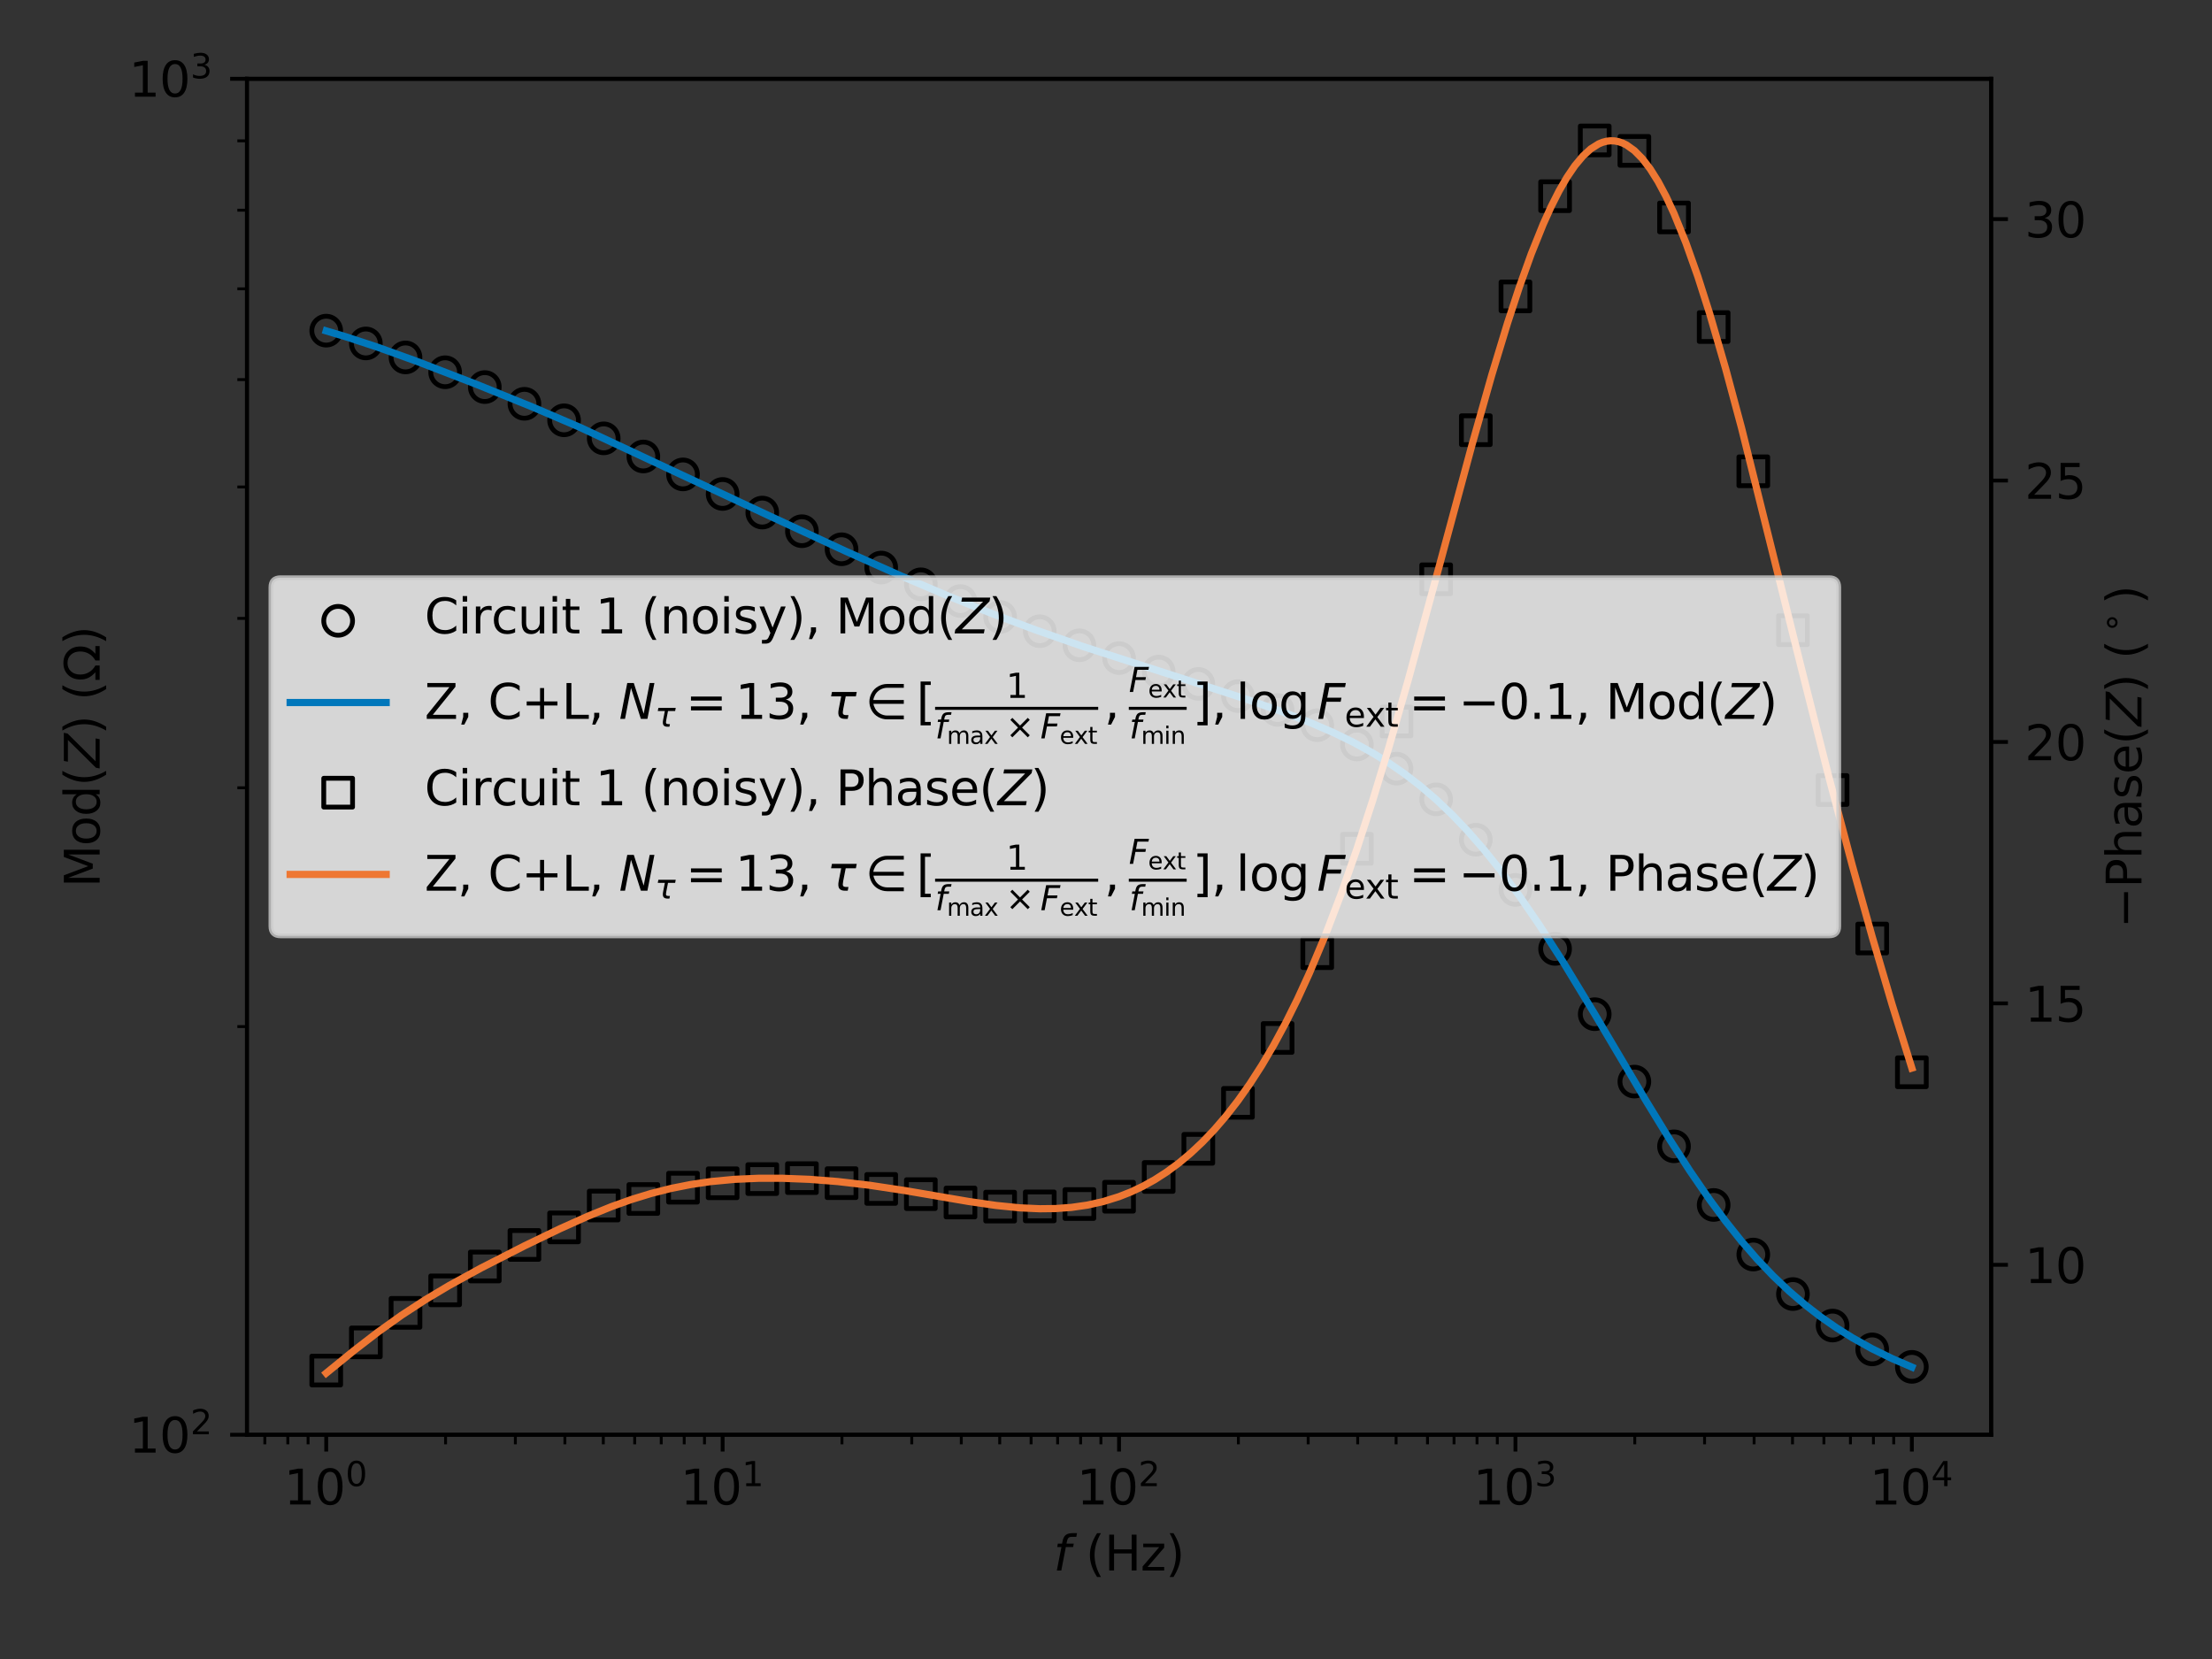 <?xml version="1.0" encoding="utf-8" standalone="no"?>
<!DOCTYPE svg PUBLIC "-//W3C//DTD SVG 1.1//EN"
  "http://www.w3.org/Graphics/SVG/1.1/DTD/svg11.dtd">
<svg xmlns:xlink="http://www.w3.org/1999/xlink" width="460.8pt" height="345.6pt" viewBox="0 0 460.8 345.6" xmlns="http://www.w3.org/2000/svg" version="1.1">
 <rect x="0" y="0" width="460.8" height="345.6" fill="#333333" stroke="none"/>
 <defs>
  <style type="text/css">*{stroke-linejoin: round; stroke-linecap: butt}</style>
 </defs>
 <g id="figure_1">
  <g id="patch_1">
   <path d="M 0 345.6 
L 460.8 345.6 
L 460.8 0 
L 0 0 
L 0 345.6 
z
" style="fill: none"/>
  </g>
  <g id="axes_1">
   <g id="patch_2">
    <path d="M 51.443 298.888 
L 414.79 298.888 
L 414.79 16.416 
L 51.443 16.416 
L 51.443 298.888 
z
" style="fill: none"/>
   </g>
   <g id="PathCollection_1">
    <defs>
     <path id="C0_0_0f1b1616c1" d="M 0 3 
C 0.796 3 1.559 2.684 2.121 2.121 
C 2.684 1.559 3 0.796 3 -0 
C 3 -0.796 2.684 -1.559 2.121 -2.121 
C 1.559 -2.684 0.796 -3 0 -3 
C -0.796 -3 -1.559 -2.684 -2.121 -2.121 
C -2.684 -1.559 -3 -0.796 -3 0 
C -3 0.796 -2.684 1.559 -2.121 2.121 
C -1.559 2.684 -0.796 3 0 3 
z
"/>
    </defs>
    <g clip-path="url(#p1801ef5275)">
     <use xlink:href="#C0_0_0f1b1616c1" x="398.274" y="284.742" style="fill: none; stroke: #000000"/>
    </g>
    <g clip-path="url(#p1801ef5275)">
     <use xlink:href="#C0_0_0f1b1616c1" x="390.016" y="281.102" style="fill: none; stroke: #000000"/>
    </g>
    <g clip-path="url(#p1801ef5275)">
     <use xlink:href="#C0_0_0f1b1616c1" x="381.758" y="276.137" style="fill: none; stroke: #000000"/>
    </g>
    <g clip-path="url(#p1801ef5275)">
     <use xlink:href="#C0_0_0f1b1616c1" x="373.501" y="269.573" style="fill: none; stroke: #000000"/>
    </g>
    <g clip-path="url(#p1801ef5275)">
     <use xlink:href="#C0_0_0f1b1616c1" x="365.243" y="261.343" style="fill: none; stroke: #000000"/>
    </g>
    <g clip-path="url(#p1801ef5275)">
     <use xlink:href="#C0_0_0f1b1616c1" x="356.985" y="251.017" style="fill: none; stroke: #000000"/>
    </g>
    <g clip-path="url(#p1801ef5275)">
     <use xlink:href="#C0_0_0f1b1616c1" x="348.727" y="238.799" style="fill: none; stroke: #000000"/>
    </g>
    <g clip-path="url(#p1801ef5275)">
     <use xlink:href="#C0_0_0f1b1616c1" x="340.469" y="225.316" style="fill: none; stroke: #000000"/>
    </g>
    <g clip-path="url(#p1801ef5275)">
     <use xlink:href="#C0_0_0f1b1616c1" x="332.211" y="211.275" style="fill: none; stroke: #000000"/>
    </g>
    <g clip-path="url(#p1801ef5275)">
     <use xlink:href="#C0_0_0f1b1616c1" x="323.953" y="197.672" style="fill: none; stroke: #000000"/>
    </g>
    <g clip-path="url(#p1801ef5275)">
     <use xlink:href="#C0_0_0f1b1616c1" x="315.695" y="185.383" style="fill: none; stroke: #000000"/>
    </g>
    <g clip-path="url(#p1801ef5275)">
     <use xlink:href="#C0_0_0f1b1616c1" x="307.437" y="174.926" style="fill: none; stroke: #000000"/>
    </g>
    <g clip-path="url(#p1801ef5275)">
     <use xlink:href="#C0_0_0f1b1616c1" x="299.179" y="166.517" style="fill: none; stroke: #000000"/>
    </g>
    <g clip-path="url(#p1801ef5275)">
     <use xlink:href="#C0_0_0f1b1616c1" x="290.922" y="160.126" style="fill: none; stroke: #000000"/>
    </g>
    <g clip-path="url(#p1801ef5275)">
     <use xlink:href="#C0_0_0f1b1616c1" x="282.664" y="155.1" style="fill: none; stroke: #000000"/>
    </g>
    <g clip-path="url(#p1801ef5275)">
     <use xlink:href="#C0_0_0f1b1616c1" x="274.406" y="151.075" style="fill: none; stroke: #000000"/>
    </g>
    <g clip-path="url(#p1801ef5275)">
     <use xlink:href="#C0_0_0f1b1616c1" x="266.148" y="147.893" style="fill: none; stroke: #000000"/>
    </g>
    <g clip-path="url(#p1801ef5275)">
     <use xlink:href="#C0_0_0f1b1616c1" x="257.89" y="145.011" style="fill: none; stroke: #000000"/>
    </g>
    <g clip-path="url(#p1801ef5275)">
     <use xlink:href="#C0_0_0f1b1616c1" x="249.632" y="142.47" style="fill: none; stroke: #000000"/>
    </g>
    <g clip-path="url(#p1801ef5275)">
     <use xlink:href="#C0_0_0f1b1616c1" x="241.374" y="139.901" style="fill: none; stroke: #000000"/>
    </g>
    <g clip-path="url(#p1801ef5275)">
     <use xlink:href="#C0_0_0f1b1616c1" x="233.116" y="137.092" style="fill: none; stroke: #000000"/>
    </g>
    <g clip-path="url(#p1801ef5275)">
     <use xlink:href="#C0_0_0f1b1616c1" x="224.858" y="134.424" style="fill: none; stroke: #000000"/>
    </g>
    <g clip-path="url(#p1801ef5275)">
     <use xlink:href="#C0_0_0f1b1616c1" x="216.601" y="131.491" style="fill: none; stroke: #000000"/>
    </g>
    <g clip-path="url(#p1801ef5275)">
     <use xlink:href="#C0_0_0f1b1616c1" x="208.343" y="128.518" style="fill: none; stroke: #000000"/>
    </g>
    <g clip-path="url(#p1801ef5275)">
     <use xlink:href="#C0_0_0f1b1616c1" x="200.085" y="125.21" style="fill: none; stroke: #000000"/>
    </g>
    <g clip-path="url(#p1801ef5275)">
     <use xlink:href="#C0_0_0f1b1616c1" x="191.827" y="121.724" style="fill: none; stroke: #000000"/>
    </g>
    <g clip-path="url(#p1801ef5275)">
     <use xlink:href="#C0_0_0f1b1616c1" x="183.569" y="118.232" style="fill: none; stroke: #000000"/>
    </g>
    <g clip-path="url(#p1801ef5275)">
     <use xlink:href="#C0_0_0f1b1616c1" x="175.311" y="114.423" style="fill: none; stroke: #000000"/>
    </g>
    <g clip-path="url(#p1801ef5275)">
     <use xlink:href="#C0_0_0f1b1616c1" x="167.053" y="110.66" style="fill: none; stroke: #000000"/>
    </g>
    <g clip-path="url(#p1801ef5275)">
     <use xlink:href="#C0_0_0f1b1616c1" x="158.795" y="106.776" style="fill: none; stroke: #000000"/>
    </g>
    <g clip-path="url(#p1801ef5275)">
     <use xlink:href="#C0_0_0f1b1616c1" x="150.537" y="102.9" style="fill: none; stroke: #000000"/>
    </g>
    <g clip-path="url(#p1801ef5275)">
     <use xlink:href="#C0_0_0f1b1616c1" x="142.28" y="98.827" style="fill: none; stroke: #000000"/>
    </g>
    <g clip-path="url(#p1801ef5275)">
     <use xlink:href="#C0_0_0f1b1616c1" x="134.022" y="95.093" style="fill: none; stroke: #000000"/>
    </g>
    <g clip-path="url(#p1801ef5275)">
     <use xlink:href="#C0_0_0f1b1616c1" x="125.764" y="91.315" style="fill: none; stroke: #000000"/>
    </g>
    <g clip-path="url(#p1801ef5275)">
     <use xlink:href="#C0_0_0f1b1616c1" x="117.506" y="87.556" style="fill: none; stroke: #000000"/>
    </g>
    <g clip-path="url(#p1801ef5275)">
     <use xlink:href="#C0_0_0f1b1616c1" x="109.248" y="84.119" style="fill: none; stroke: #000000"/>
    </g>
    <g clip-path="url(#p1801ef5275)">
     <use xlink:href="#C0_0_0f1b1616c1" x="100.99" y="80.633" style="fill: none; stroke: #000000"/>
    </g>
    <g clip-path="url(#p1801ef5275)">
     <use xlink:href="#C0_0_0f1b1616c1" x="92.732" y="77.548" style="fill: none; stroke: #000000"/>
    </g>
    <g clip-path="url(#p1801ef5275)">
     <use xlink:href="#C0_0_0f1b1616c1" x="84.474" y="74.457" style="fill: none; stroke: #000000"/>
    </g>
    <g clip-path="url(#p1801ef5275)">
     <use xlink:href="#C0_0_0f1b1616c1" x="76.216" y="71.545" style="fill: none; stroke: #000000"/>
    </g>
    <g clip-path="url(#p1801ef5275)">
     <use xlink:href="#C0_0_0f1b1616c1" x="67.958" y="68.88" style="fill: none; stroke: #000000"/>
    </g>
   </g>
   <g id="matplotlib.axis_1">
    <g id="xtick_1">
     <g id="line2d_1">
      <defs>
       <path id="m6a4e3f90ba" d="M 0 0 
L 0 3.5 
" style="stroke: #000000; stroke-width: 0.8"/>
      </defs>
      <g>
       <use xlink:href="#m6a4e3f90ba" x="67.958" y="298.888" style="stroke: #000000; stroke-width: 0.8"/>
      </g>
     </g>
     <g id="text_1">
      <!-- $\mathdefault{10^{0}}$ -->
      <g transform="translate(59.158 313.486) scale(0.1 -0.1)">
       <defs>
        <path id="DejaVuSans-31" d="M 794 531 
L 1825 531 
L 1825 4091 
L 703 3866 
L 703 4441 
L 1819 4666 
L 2450 4666 
L 2450 531 
L 3481 531 
L 3481 0 
L 794 0 
L 794 531 
z
" transform="scale(0.016)"/>
        <path id="DejaVuSans-30" d="M 2034 4250 
Q 1547 4250 1301 3770 
Q 1056 3291 1056 2328 
Q 1056 1369 1301 889 
Q 1547 409 2034 409 
Q 2525 409 2770 889 
Q 3016 1369 3016 2328 
Q 3016 3291 2770 3770 
Q 2525 4250 2034 4250 
z
M 2034 4750 
Q 2819 4750 3233 4129 
Q 3647 3509 3647 2328 
Q 3647 1150 3233 529 
Q 2819 -91 2034 -91 
Q 1250 -91 836 529 
Q 422 1150 422 2328 
Q 422 3509 836 4129 
Q 1250 4750 2034 4750 
z
" transform="scale(0.016)"/>
       </defs>
       <use xlink:href="#DejaVuSans-31" transform="translate(0 0.766)"/>
       <use xlink:href="#DejaVuSans-30" transform="translate(63.623 0.766)"/>
       <use xlink:href="#DejaVuSans-30" transform="translate(128.203 39.047) scale(0.7)"/>
      </g>
     </g>
    </g>
    <g id="xtick_2">
     <g id="line2d_2">
      <g>
       <use xlink:href="#m6a4e3f90ba" x="150.537" y="298.888" style="stroke: #000000; stroke-width: 0.8"/>
      </g>
     </g>
     <g id="text_2">
      <!-- $\mathdefault{10^{1}}$ -->
      <g transform="translate(141.737 313.486) scale(0.1 -0.1)">
       <use xlink:href="#DejaVuSans-31" transform="translate(0 0.684)"/>
       <use xlink:href="#DejaVuSans-30" transform="translate(63.623 0.684)"/>
       <use xlink:href="#DejaVuSans-31" transform="translate(128.203 38.966) scale(0.7)"/>
      </g>
     </g>
    </g>
    <g id="xtick_3">
     <g id="line2d_3">
      <g>
       <use xlink:href="#m6a4e3f90ba" x="233.116" y="298.888" style="stroke: #000000; stroke-width: 0.8"/>
      </g>
     </g>
     <g id="text_3">
      <!-- $\mathdefault{10^{2}}$ -->
      <g transform="translate(224.316 313.486) scale(0.1 -0.1)">
       <defs>
        <path id="DejaVuSans-32" d="M 1228 531 
L 3431 531 
L 3431 0 
L 469 0 
L 469 531 
Q 828 903 1448 1529 
Q 2069 2156 2228 2338 
Q 2531 2678 2651 2914 
Q 2772 3150 2772 3378 
Q 2772 3750 2511 3984 
Q 2250 4219 1831 4219 
Q 1534 4219 1204 4116 
Q 875 4013 500 3803 
L 500 4441 
Q 881 4594 1212 4672 
Q 1544 4750 1819 4750 
Q 2544 4750 2975 4387 
Q 3406 4025 3406 3419 
Q 3406 3131 3298 2873 
Q 3191 2616 2906 2266 
Q 2828 2175 2409 1742 
Q 1991 1309 1228 531 
z
" transform="scale(0.016)"/>
       </defs>
       <use xlink:href="#DejaVuSans-31" transform="translate(0 0.766)"/>
       <use xlink:href="#DejaVuSans-30" transform="translate(63.623 0.766)"/>
       <use xlink:href="#DejaVuSans-32" transform="translate(128.203 39.047) scale(0.7)"/>
      </g>
     </g>
    </g>
    <g id="xtick_4">
     <g id="line2d_4">
      <g>
       <use xlink:href="#m6a4e3f90ba" x="315.695" y="298.888" style="stroke: #000000; stroke-width: 0.8"/>
      </g>
     </g>
     <g id="text_4">
      <!-- $\mathdefault{10^{3}}$ -->
      <g transform="translate(306.895 313.486) scale(0.1 -0.1)">
       <defs>
        <path id="DejaVuSans-33" d="M 2597 2516 
Q 3050 2419 3304 2112 
Q 3559 1806 3559 1356 
Q 3559 666 3084 287 
Q 2609 -91 1734 -91 
Q 1441 -91 1130 -33 
Q 819 25 488 141 
L 488 750 
Q 750 597 1062 519 
Q 1375 441 1716 441 
Q 2309 441 2620 675 
Q 2931 909 2931 1356 
Q 2931 1769 2642 2001 
Q 2353 2234 1838 2234 
L 1294 2234 
L 1294 2753 
L 1863 2753 
Q 2328 2753 2575 2939 
Q 2822 3125 2822 3475 
Q 2822 3834 2567 4026 
Q 2313 4219 1838 4219 
Q 1578 4219 1281 4162 
Q 984 4106 628 3988 
L 628 4550 
Q 988 4650 1302 4700 
Q 1616 4750 1894 4750 
Q 2613 4750 3031 4423 
Q 3450 4097 3450 3541 
Q 3450 3153 3228 2886 
Q 3006 2619 2597 2516 
z
" transform="scale(0.016)"/>
       </defs>
       <use xlink:href="#DejaVuSans-31" transform="translate(0 0.766)"/>
       <use xlink:href="#DejaVuSans-30" transform="translate(63.623 0.766)"/>
       <use xlink:href="#DejaVuSans-33" transform="translate(128.203 39.047) scale(0.7)"/>
      </g>
     </g>
    </g>
    <g id="xtick_5">
     <g id="line2d_5">
      <g>
       <use xlink:href="#m6a4e3f90ba" x="398.274" y="298.888" style="stroke: #000000; stroke-width: 0.8"/>
      </g>
     </g>
     <g id="text_5">
      <!-- $\mathdefault{10^{4}}$ -->
      <g transform="translate(389.474 313.486) scale(0.1 -0.1)">
       <defs>
        <path id="DejaVuSans-34" d="M 2419 4116 
L 825 1625 
L 2419 1625 
L 2419 4116 
z
M 2253 4666 
L 3047 4666 
L 3047 1625 
L 3713 1625 
L 3713 1100 
L 3047 1100 
L 3047 0 
L 2419 0 
L 2419 1100 
L 313 1100 
L 313 1709 
L 2253 4666 
z
" transform="scale(0.016)"/>
       </defs>
       <use xlink:href="#DejaVuSans-31" transform="translate(0 0.684)"/>
       <use xlink:href="#DejaVuSans-30" transform="translate(63.623 0.684)"/>
       <use xlink:href="#DejaVuSans-34" transform="translate(128.203 38.966) scale(0.7)"/>
      </g>
     </g>
    </g>
    <g id="xtick_6">
     <g id="line2d_6">
      <defs>
       <path id="m111bf98dee" d="M 0 0 
L 0 2 
" style="stroke: #000000; stroke-width: 0.6"/>
      </defs>
      <g>
       <use xlink:href="#m111bf98dee" x="55.167" y="298.888" style="stroke: #000000; stroke-width: 0.6"/>
      </g>
     </g>
    </g>
    <g id="xtick_7">
     <g id="line2d_7">
      <g>
       <use xlink:href="#m111bf98dee" x="59.956" y="298.888" style="stroke: #000000; stroke-width: 0.6"/>
      </g>
     </g>
    </g>
    <g id="xtick_8">
     <g id="line2d_8">
      <g>
       <use xlink:href="#m111bf98dee" x="64.18" y="298.888" style="stroke: #000000; stroke-width: 0.6"/>
      </g>
     </g>
    </g>
    <g id="xtick_9">
     <g id="line2d_9">
      <g>
       <use xlink:href="#m111bf98dee" x="92.817" y="298.888" style="stroke: #000000; stroke-width: 0.6"/>
      </g>
     </g>
    </g>
    <g id="xtick_10">
     <g id="line2d_10">
      <g>
       <use xlink:href="#m111bf98dee" x="107.359" y="298.888" style="stroke: #000000; stroke-width: 0.6"/>
      </g>
     </g>
    </g>
    <g id="xtick_11">
     <g id="line2d_11">
      <g>
       <use xlink:href="#m111bf98dee" x="117.676" y="298.888" style="stroke: #000000; stroke-width: 0.6"/>
      </g>
     </g>
    </g>
    <g id="xtick_12">
     <g id="line2d_12">
      <g>
       <use xlink:href="#m111bf98dee" x="125.679" y="298.888" style="stroke: #000000; stroke-width: 0.6"/>
      </g>
     </g>
    </g>
    <g id="xtick_13">
     <g id="line2d_13">
      <g>
       <use xlink:href="#m111bf98dee" x="132.217" y="298.888" style="stroke: #000000; stroke-width: 0.6"/>
      </g>
     </g>
    </g>
    <g id="xtick_14">
     <g id="line2d_14">
      <g>
       <use xlink:href="#m111bf98dee" x="137.746" y="298.888" style="stroke: #000000; stroke-width: 0.6"/>
      </g>
     </g>
    </g>
    <g id="xtick_15">
     <g id="line2d_15">
      <g>
       <use xlink:href="#m111bf98dee" x="142.535" y="298.888" style="stroke: #000000; stroke-width: 0.6"/>
      </g>
     </g>
    </g>
    <g id="xtick_16">
     <g id="line2d_16">
      <g>
       <use xlink:href="#m111bf98dee" x="146.759" y="298.888" style="stroke: #000000; stroke-width: 0.6"/>
      </g>
     </g>
    </g>
    <g id="xtick_17">
     <g id="line2d_17">
      <g>
       <use xlink:href="#m111bf98dee" x="175.396" y="298.888" style="stroke: #000000; stroke-width: 0.6"/>
      </g>
     </g>
    </g>
    <g id="xtick_18">
     <g id="line2d_18">
      <g>
       <use xlink:href="#m111bf98dee" x="189.938" y="298.888" style="stroke: #000000; stroke-width: 0.6"/>
      </g>
     </g>
    </g>
    <g id="xtick_19">
     <g id="line2d_19">
      <g>
       <use xlink:href="#m111bf98dee" x="200.255" y="298.888" style="stroke: #000000; stroke-width: 0.6"/>
      </g>
     </g>
    </g>
    <g id="xtick_20">
     <g id="line2d_20">
      <g>
       <use xlink:href="#m111bf98dee" x="208.258" y="298.888" style="stroke: #000000; stroke-width: 0.6"/>
      </g>
     </g>
    </g>
    <g id="xtick_21">
     <g id="line2d_21">
      <g>
       <use xlink:href="#m111bf98dee" x="214.796" y="298.888" style="stroke: #000000; stroke-width: 0.6"/>
      </g>
     </g>
    </g>
    <g id="xtick_22">
     <g id="line2d_22">
      <g>
       <use xlink:href="#m111bf98dee" x="220.325" y="298.888" style="stroke: #000000; stroke-width: 0.6"/>
      </g>
     </g>
    </g>
    <g id="xtick_23">
     <g id="line2d_23">
      <g>
       <use xlink:href="#m111bf98dee" x="225.114" y="298.888" style="stroke: #000000; stroke-width: 0.6"/>
      </g>
     </g>
    </g>
    <g id="xtick_24">
     <g id="line2d_24">
      <g>
       <use xlink:href="#m111bf98dee" x="229.338" y="298.888" style="stroke: #000000; stroke-width: 0.6"/>
      </g>
     </g>
    </g>
    <g id="xtick_25">
     <g id="line2d_25">
      <g>
       <use xlink:href="#m111bf98dee" x="257.975" y="298.888" style="stroke: #000000; stroke-width: 0.6"/>
      </g>
     </g>
    </g>
    <g id="xtick_26">
     <g id="line2d_26">
      <g>
       <use xlink:href="#m111bf98dee" x="272.517" y="298.888" style="stroke: #000000; stroke-width: 0.6"/>
      </g>
     </g>
    </g>
    <g id="xtick_27">
     <g id="line2d_27">
      <g>
       <use xlink:href="#m111bf98dee" x="282.834" y="298.888" style="stroke: #000000; stroke-width: 0.6"/>
      </g>
     </g>
    </g>
    <g id="xtick_28">
     <g id="line2d_28">
      <g>
       <use xlink:href="#m111bf98dee" x="290.837" y="298.888" style="stroke: #000000; stroke-width: 0.6"/>
      </g>
     </g>
    </g>
    <g id="xtick_29">
     <g id="line2d_29">
      <g>
       <use xlink:href="#m111bf98dee" x="297.375" y="298.888" style="stroke: #000000; stroke-width: 0.6"/>
      </g>
     </g>
    </g>
    <g id="xtick_30">
     <g id="line2d_30">
      <g>
       <use xlink:href="#m111bf98dee" x="302.904" y="298.888" style="stroke: #000000; stroke-width: 0.6"/>
      </g>
     </g>
    </g>
    <g id="xtick_31">
     <g id="line2d_31">
      <g>
       <use xlink:href="#m111bf98dee" x="307.693" y="298.888" style="stroke: #000000; stroke-width: 0.6"/>
      </g>
     </g>
    </g>
    <g id="xtick_32">
     <g id="line2d_32">
      <g>
       <use xlink:href="#m111bf98dee" x="311.917" y="298.888" style="stroke: #000000; stroke-width: 0.6"/>
      </g>
     </g>
    </g>
    <g id="xtick_33">
     <g id="line2d_33">
      <g>
       <use xlink:href="#m111bf98dee" x="340.554" y="298.888" style="stroke: #000000; stroke-width: 0.6"/>
      </g>
     </g>
    </g>
    <g id="xtick_34">
     <g id="line2d_34">
      <g>
       <use xlink:href="#m111bf98dee" x="355.095" y="298.888" style="stroke: #000000; stroke-width: 0.6"/>
      </g>
     </g>
    </g>
    <g id="xtick_35">
     <g id="line2d_35">
      <g>
       <use xlink:href="#m111bf98dee" x="365.413" y="298.888" style="stroke: #000000; stroke-width: 0.6"/>
      </g>
     </g>
    </g>
    <g id="xtick_36">
     <g id="line2d_36">
      <g>
       <use xlink:href="#m111bf98dee" x="373.415" y="298.888" style="stroke: #000000; stroke-width: 0.6"/>
      </g>
     </g>
    </g>
    <g id="xtick_37">
     <g id="line2d_37">
      <g>
       <use xlink:href="#m111bf98dee" x="379.954" y="298.888" style="stroke: #000000; stroke-width: 0.6"/>
      </g>
     </g>
    </g>
    <g id="xtick_38">
     <g id="line2d_38">
      <g>
       <use xlink:href="#m111bf98dee" x="385.483" y="298.888" style="stroke: #000000; stroke-width: 0.6"/>
      </g>
     </g>
    </g>
    <g id="xtick_39">
     <g id="line2d_39">
      <g>
       <use xlink:href="#m111bf98dee" x="390.271" y="298.888" style="stroke: #000000; stroke-width: 0.6"/>
      </g>
     </g>
    </g>
    <g id="xtick_40">
     <g id="line2d_40">
      <g>
       <use xlink:href="#m111bf98dee" x="394.496" y="298.888" style="stroke: #000000; stroke-width: 0.6"/>
      </g>
     </g>
    </g>
    <g id="text_6">
     <!-- $f$ (Hz) -->
     <g transform="translate(219.466 327.165) scale(0.1 -0.1)">
      <defs>
       <path id="DejaVuSans-Oblique-66" d="M 3059 4863 
L 2969 4384 
L 2419 4384 
Q 2106 4384 1964 4261 
Q 1822 4138 1753 3809 
L 1691 3500 
L 2638 3500 
L 2553 3053 
L 1606 3053 
L 1013 0 
L 434 0 
L 1031 3053 
L 481 3053 
L 563 3500 
L 1113 3500 
L 1159 3744 
Q 1278 4363 1576 4613 
Q 1875 4863 2516 4863 
L 3059 4863 
z
" transform="scale(0.016)"/>
       <path id="DejaVuSans-20" transform="scale(0.016)"/>
       <path id="DejaVuSans-28" d="M 1984 4856 
Q 1566 4138 1362 3434 
Q 1159 2731 1159 2009 
Q 1159 1288 1364 580 
Q 1569 -128 1984 -844 
L 1484 -844 
Q 1016 -109 783 600 
Q 550 1309 550 2009 
Q 550 2706 781 3412 
Q 1013 4119 1484 4856 
L 1984 4856 
z
" transform="scale(0.016)"/>
       <path id="DejaVuSans-48" d="M 628 4666 
L 1259 4666 
L 1259 2753 
L 3553 2753 
L 3553 4666 
L 4184 4666 
L 4184 0 
L 3553 0 
L 3553 2222 
L 1259 2222 
L 1259 0 
L 628 0 
L 628 4666 
z
" transform="scale(0.016)"/>
       <path id="DejaVuSans-7a" d="M 353 3500 
L 3084 3500 
L 3084 2975 
L 922 459 
L 3084 459 
L 3084 0 
L 275 0 
L 275 525 
L 2438 3041 
L 353 3041 
L 353 3500 
z
" transform="scale(0.016)"/>
       <path id="DejaVuSans-29" d="M 513 4856 
L 1013 4856 
Q 1481 4119 1714 3412 
Q 1947 2706 1947 2009 
Q 1947 1309 1714 600 
Q 1481 -109 1013 -844 
L 513 -844 
Q 928 -128 1133 580 
Q 1338 1288 1338 2009 
Q 1338 2731 1133 3434 
Q 928 4138 513 4856 
z
" transform="scale(0.016)"/>
      </defs>
      <use xlink:href="#DejaVuSans-Oblique-66" transform="translate(0 0.016)"/>
      <use xlink:href="#DejaVuSans-20" transform="translate(35.205 0.016)"/>
      <use xlink:href="#DejaVuSans-28" transform="translate(66.992 0.016)"/>
      <use xlink:href="#DejaVuSans-48" transform="translate(106.006 0.016)"/>
      <use xlink:href="#DejaVuSans-7a" transform="translate(181.201 0.016)"/>
      <use xlink:href="#DejaVuSans-29" transform="translate(233.691 0.016)"/>
     </g>
    </g>
   </g>
   <g id="matplotlib.axis_2">
    <g id="ytick_1">
     <g id="line2d_41">
      <defs>
       <path id="m499fa407a8" d="M 0 0 
L -3.5 0 
" style="stroke: #000000; stroke-width: 0.8"/>
      </defs>
      <g>
       <use xlink:href="#m499fa407a8" x="51.443" y="298.888" style="stroke: #000000; stroke-width: 0.8"/>
      </g>
     </g>
     <g id="text_7">
      <!-- $\mathdefault{10^{2}}$ -->
      <g transform="translate(26.843 302.687) scale(0.1 -0.1)">
       <use xlink:href="#DejaVuSans-31" transform="translate(0 0.766)"/>
       <use xlink:href="#DejaVuSans-30" transform="translate(63.623 0.766)"/>
       <use xlink:href="#DejaVuSans-32" transform="translate(128.203 39.047) scale(0.7)"/>
      </g>
     </g>
    </g>
    <g id="ytick_2">
     <g id="line2d_42">
      <g>
       <use xlink:href="#m499fa407a8" x="51.443" y="16.416" style="stroke: #000000; stroke-width: 0.8"/>
      </g>
     </g>
     <g id="text_8">
      <!-- $\mathdefault{10^{3}}$ -->
      <g transform="translate(26.843 20.215) scale(0.1 -0.1)">
       <use xlink:href="#DejaVuSans-31" transform="translate(0 0.766)"/>
       <use xlink:href="#DejaVuSans-30" transform="translate(63.623 0.766)"/>
       <use xlink:href="#DejaVuSans-33" transform="translate(128.203 39.047) scale(0.7)"/>
      </g>
     </g>
    </g>
    <g id="ytick_3">
     <g id="line2d_43">
      <defs>
       <path id="mc8cacac526" d="M 0 0 
L -2 0 
" style="stroke: #000000; stroke-width: 0.6"/>
      </defs>
      <g>
       <use xlink:href="#mc8cacac526" x="51.443" y="213.855" style="stroke: #000000; stroke-width: 0.6"/>
      </g>
     </g>
    </g>
    <g id="ytick_4">
     <g id="line2d_44">
      <g>
       <use xlink:href="#mc8cacac526" x="51.443" y="164.115" style="stroke: #000000; stroke-width: 0.6"/>
      </g>
     </g>
    </g>
    <g id="ytick_5">
     <g id="line2d_45">
      <g>
       <use xlink:href="#mc8cacac526" x="51.443" y="128.823" style="stroke: #000000; stroke-width: 0.6"/>
      </g>
     </g>
    </g>
    <g id="ytick_6">
     <g id="line2d_46">
      <g>
       <use xlink:href="#mc8cacac526" x="51.443" y="101.449" style="stroke: #000000; stroke-width: 0.6"/>
      </g>
     </g>
    </g>
    <g id="ytick_7">
     <g id="line2d_47">
      <g>
       <use xlink:href="#mc8cacac526" x="51.443" y="79.082" style="stroke: #000000; stroke-width: 0.6"/>
      </g>
     </g>
    </g>
    <g id="ytick_8">
     <g id="line2d_48">
      <g>
       <use xlink:href="#mc8cacac526" x="51.443" y="60.171" style="stroke: #000000; stroke-width: 0.6"/>
      </g>
     </g>
    </g>
    <g id="ytick_9">
     <g id="line2d_49">
      <g>
       <use xlink:href="#mc8cacac526" x="51.443" y="43.79" style="stroke: #000000; stroke-width: 0.6"/>
      </g>
     </g>
    </g>
    <g id="ytick_10">
     <g id="line2d_50">
      <g>
       <use xlink:href="#mc8cacac526" x="51.443" y="29.341" style="stroke: #000000; stroke-width: 0.6"/>
      </g>
     </g>
    </g>
    <g id="text_9">
     <!-- Mod($Z$) ($\Omega$) -->
     <g transform="translate(20.763 184.852) rotate(-90) scale(0.1 -0.1)">
      <defs>
       <path id="DejaVuSans-4d" d="M 628 4666 
L 1569 4666 
L 2759 1491 
L 3956 4666 
L 4897 4666 
L 4897 0 
L 4281 0 
L 4281 4097 
L 3078 897 
L 2444 897 
L 1241 4097 
L 1241 0 
L 628 0 
L 628 4666 
z
" transform="scale(0.016)"/>
       <path id="DejaVuSans-6f" d="M 1959 3097 
Q 1497 3097 1228 2736 
Q 959 2375 959 1747 
Q 959 1119 1226 758 
Q 1494 397 1959 397 
Q 2419 397 2687 759 
Q 2956 1122 2956 1747 
Q 2956 2369 2687 2733 
Q 2419 3097 1959 3097 
z
M 1959 3584 
Q 2709 3584 3137 3096 
Q 3566 2609 3566 1747 
Q 3566 888 3137 398 
Q 2709 -91 1959 -91 
Q 1206 -91 779 398 
Q 353 888 353 1747 
Q 353 2609 779 3096 
Q 1206 3584 1959 3584 
z
" transform="scale(0.016)"/>
       <path id="DejaVuSans-64" d="M 2906 2969 
L 2906 4863 
L 3481 4863 
L 3481 0 
L 2906 0 
L 2906 525 
Q 2725 213 2448 61 
Q 2172 -91 1784 -91 
Q 1150 -91 751 415 
Q 353 922 353 1747 
Q 353 2572 751 3078 
Q 1150 3584 1784 3584 
Q 2172 3584 2448 3432 
Q 2725 3281 2906 2969 
z
M 947 1747 
Q 947 1113 1208 752 
Q 1469 391 1925 391 
Q 2381 391 2643 752 
Q 2906 1113 2906 1747 
Q 2906 2381 2643 2742 
Q 2381 3103 1925 3103 
Q 1469 3103 1208 2742 
Q 947 2381 947 1747 
z
" transform="scale(0.016)"/>
       <path id="DejaVuSans-Oblique-5a" d="M 838 4666 
L 4500 4666 
L 4409 4184 
L 794 531 
L 3769 531 
L 3669 0 
L -141 0 
L -50 481 
L 3566 4134 
L 738 4134 
L 838 4666 
z
" transform="scale(0.016)"/>
       <path id="DejaVuSans-3a9" d="M 4647 556 
L 4647 0 
L 2772 0 
L 2772 556 
Q 3325 859 3634 1378 
Q 3944 1897 3944 2528 
Q 3944 3278 3531 3731 
Q 3119 4184 2444 4184 
Q 1769 4184 1355 3729 
Q 941 3275 941 2528 
Q 941 1897 1250 1378 
Q 1563 859 2119 556 
L 2119 0 
L 244 0 
L 244 556 
L 1241 556 
Q 747 991 519 1456 
Q 294 1922 294 2497 
Q 294 3491 894 4106 
Q 1491 4722 2444 4722 
Q 3391 4722 3994 4106 
Q 4594 3494 4594 2528 
Q 4594 1922 4372 1459 
Q 4150 997 3647 556 
L 4647 556 
z
" transform="scale(0.016)"/>
      </defs>
      <use xlink:href="#DejaVuSans-4d" transform="translate(0 0.016)"/>
      <use xlink:href="#DejaVuSans-6f" transform="translate(86.279 0.016)"/>
      <use xlink:href="#DejaVuSans-64" transform="translate(147.461 0.016)"/>
      <use xlink:href="#DejaVuSans-28" transform="translate(210.938 0.016)"/>
      <use xlink:href="#DejaVuSans-Oblique-5a" transform="translate(249.951 0.016)"/>
      <use xlink:href="#DejaVuSans-29" transform="translate(318.457 0.016)"/>
      <use xlink:href="#DejaVuSans-20" transform="translate(357.471 0.016)"/>
      <use xlink:href="#DejaVuSans-28" transform="translate(389.258 0.016)"/>
      <use xlink:href="#DejaVuSans-3a9" transform="translate(428.271 0.016)"/>
      <use xlink:href="#DejaVuSans-29" transform="translate(504.688 0.016)"/>
     </g>
    </g>
   </g>
   <g id="line2d_51">
    <path d="M 398.274 284.791 
L 394.145 283.014 
L 390.016 280.991 
L 385.887 278.688 
L 382.584 276.619 
L 379.281 274.323 
L 375.978 271.772 
L 372.675 268.939 
L 369.372 265.801 
L 366.068 262.336 
L 362.765 258.533 
L 359.462 254.391 
L 356.159 249.92 
L 352.03 243.908 
L 347.901 237.493 
L 342.946 229.398 
L 332.211 211.258 
L 325.605 200.371 
L 320.65 192.656 
L 316.521 186.637 
L 312.392 181.06 
L 309.089 176.947 
L 305.786 173.158 
L 302.483 169.697 
L 299.179 166.557 
L 295.876 163.726 
L 292.573 161.183 
L 289.27 158.905 
L 285.967 156.862 
L 281.838 154.593 
L 277.709 152.587 
L 272.754 150.449 
L 266.974 148.223 
L 259.542 145.629 
L 248.806 142.149 
L 225.684 134.705 
L 215.775 131.243 
L 206.691 127.836 
L 197.607 124.193 
L 187.698 119.977 
L 176.137 114.814 
L 160.447 107.546 
L 120.809 89.024 
L 110.9 84.783 
L 99.338 80.096 
L 86.952 75.319 
L 78.694 72.342 
L 72.087 70.168 
L 67.958 68.935 
L 67.958 68.935 
" clip-path="url(#p1801ef5275)" style="fill: none; stroke: #0077bb; stroke-width: 1.5; stroke-linecap: square"/>
   </g>
   <g id="patch_3">
    <path d="M 51.443 298.888 
L 51.443 16.416 
" style="fill: none; stroke: #000000; stroke-width: 0.8; stroke-linejoin: miter; stroke-linecap: square"/>
   </g>
   <g id="patch_4">
    <path d="M 414.79 298.888 
L 414.79 16.416 
" style="fill: none; stroke: #000000; stroke-width: 0.8; stroke-linejoin: miter; stroke-linecap: square"/>
   </g>
   <g id="patch_5">
    <path d="M 51.443 298.888 
L 414.79 298.888 
" style="fill: none; stroke: #000000; stroke-width: 0.8; stroke-linejoin: miter; stroke-linecap: square"/>
   </g>
   <g id="patch_6">
    <path d="M 51.443 16.416 
L 414.79 16.416 
" style="fill: none; stroke: #000000; stroke-width: 0.8; stroke-linejoin: miter; stroke-linecap: square"/>
   </g>
  </g>
  <g id="axes_2">
   <g id="PathCollection_2">
    <defs>
     <path id="C1_0_3d717279af" d="M -3 3 
L 3 3 
L 3 -3 
L -3 -3 
z
"/>
    </defs>
    <g clip-path="url(#p1801ef5275)">
     <use xlink:href="#C1_0_3d717279af" x="398.274" y="223.375" style="fill: none; stroke: #000000"/>
    </g>
    <g clip-path="url(#p1801ef5275)">
     <use xlink:href="#C1_0_3d717279af" x="390.016" y="195.51" style="fill: none; stroke: #000000"/>
    </g>
    <g clip-path="url(#p1801ef5275)">
     <use xlink:href="#C1_0_3d717279af" x="381.758" y="164.573" style="fill: none; stroke: #000000"/>
    </g>
    <g clip-path="url(#p1801ef5275)">
     <use xlink:href="#C1_0_3d717279af" x="373.501" y="131.277" style="fill: none; stroke: #000000"/>
    </g>
    <g clip-path="url(#p1801ef5275)">
     <use xlink:href="#C1_0_3d717279af" x="365.243" y="98.18" style="fill: none; stroke: #000000"/>
    </g>
    <g clip-path="url(#p1801ef5275)">
     <use xlink:href="#C1_0_3d717279af" x="356.985" y="68.132" style="fill: none; stroke: #000000"/>
    </g>
    <g clip-path="url(#p1801ef5275)">
     <use xlink:href="#C1_0_3d717279af" x="348.727" y="45.299" style="fill: none; stroke: #000000"/>
    </g>
    <g clip-path="url(#p1801ef5275)">
     <use xlink:href="#C1_0_3d717279af" x="340.469" y="31.431" style="fill: none; stroke: #000000"/>
    </g>
    <g clip-path="url(#p1801ef5275)">
     <use xlink:href="#C1_0_3d717279af" x="332.211" y="29.256" style="fill: none; stroke: #000000"/>
    </g>
    <g clip-path="url(#p1801ef5275)">
     <use xlink:href="#C1_0_3d717279af" x="323.953" y="40.872" style="fill: none; stroke: #000000"/>
    </g>
    <g clip-path="url(#p1801ef5275)">
     <use xlink:href="#C1_0_3d717279af" x="315.695" y="61.743" style="fill: none; stroke: #000000"/>
    </g>
    <g clip-path="url(#p1801ef5275)">
     <use xlink:href="#C1_0_3d717279af" x="307.437" y="89.618" style="fill: none; stroke: #000000"/>
    </g>
    <g clip-path="url(#p1801ef5275)">
     <use xlink:href="#C1_0_3d717279af" x="299.179" y="120.677" style="fill: none; stroke: #000000"/>
    </g>
    <g clip-path="url(#p1801ef5275)">
     <use xlink:href="#C1_0_3d717279af" x="290.922" y="150.296" style="fill: none; stroke: #000000"/>
    </g>
    <g clip-path="url(#p1801ef5275)">
     <use xlink:href="#C1_0_3d717279af" x="282.664" y="176.826" style="fill: none; stroke: #000000"/>
    </g>
    <g clip-path="url(#p1801ef5275)">
     <use xlink:href="#C1_0_3d717279af" x="274.406" y="198.562" style="fill: none; stroke: #000000"/>
    </g>
    <g clip-path="url(#p1801ef5275)">
     <use xlink:href="#C1_0_3d717279af" x="266.148" y="216.226" style="fill: none; stroke: #000000"/>
    </g>
    <g clip-path="url(#p1801ef5275)">
     <use xlink:href="#C1_0_3d717279af" x="257.89" y="229.743" style="fill: none; stroke: #000000"/>
    </g>
    <g clip-path="url(#p1801ef5275)">
     <use xlink:href="#C1_0_3d717279af" x="249.632" y="239.319" style="fill: none; stroke: #000000"/>
    </g>
    <g clip-path="url(#p1801ef5275)">
     <use xlink:href="#C1_0_3d717279af" x="241.374" y="245.185" style="fill: none; stroke: #000000"/>
    </g>
    <g clip-path="url(#p1801ef5275)">
     <use xlink:href="#C1_0_3d717279af" x="233.116" y="249.295" style="fill: none; stroke: #000000"/>
    </g>
    <g clip-path="url(#p1801ef5275)">
     <use xlink:href="#C1_0_3d717279af" x="224.858" y="250.825" style="fill: none; stroke: #000000"/>
    </g>
    <g clip-path="url(#p1801ef5275)">
     <use xlink:href="#C1_0_3d717279af" x="216.601" y="251.312" style="fill: none; stroke: #000000"/>
    </g>
    <g clip-path="url(#p1801ef5275)">
     <use xlink:href="#C1_0_3d717279af" x="208.343" y="251.359" style="fill: none; stroke: #000000"/>
    </g>
    <g clip-path="url(#p1801ef5275)">
     <use xlink:href="#C1_0_3d717279af" x="200.085" y="250.503" style="fill: none; stroke: #000000"/>
    </g>
    <g clip-path="url(#p1801ef5275)">
     <use xlink:href="#C1_0_3d717279af" x="191.827" y="248.762" style="fill: none; stroke: #000000"/>
    </g>
    <g clip-path="url(#p1801ef5275)">
     <use xlink:href="#C1_0_3d717279af" x="183.569" y="247.676" style="fill: none; stroke: #000000"/>
    </g>
    <g clip-path="url(#p1801ef5275)">
     <use xlink:href="#C1_0_3d717279af" x="175.311" y="246.473" style="fill: none; stroke: #000000"/>
    </g>
    <g clip-path="url(#p1801ef5275)">
     <use xlink:href="#C1_0_3d717279af" x="167.053" y="245.422" style="fill: none; stroke: #000000"/>
    </g>
    <g clip-path="url(#p1801ef5275)">
     <use xlink:href="#C1_0_3d717279af" x="158.795" y="245.625" style="fill: none; stroke: #000000"/>
    </g>
    <g clip-path="url(#p1801ef5275)">
     <use xlink:href="#C1_0_3d717279af" x="150.537" y="246.498" style="fill: none; stroke: #000000"/>
    </g>
    <g clip-path="url(#p1801ef5275)">
     <use xlink:href="#C1_0_3d717279af" x="142.28" y="247.417" style="fill: none; stroke: #000000"/>
    </g>
    <g clip-path="url(#p1801ef5275)">
     <use xlink:href="#C1_0_3d717279af" x="134.022" y="249.774" style="fill: none; stroke: #000000"/>
    </g>
    <g clip-path="url(#p1801ef5275)">
     <use xlink:href="#C1_0_3d717279af" x="125.764" y="251.135" style="fill: none; stroke: #000000"/>
    </g>
    <g clip-path="url(#p1801ef5275)">
     <use xlink:href="#C1_0_3d717279af" x="117.506" y="255.685" style="fill: none; stroke: #000000"/>
    </g>
    <g clip-path="url(#p1801ef5275)">
     <use xlink:href="#C1_0_3d717279af" x="109.248" y="259.342" style="fill: none; stroke: #000000"/>
    </g>
    <g clip-path="url(#p1801ef5275)">
     <use xlink:href="#C1_0_3d717279af" x="100.99" y="263.832" style="fill: none; stroke: #000000"/>
    </g>
    <g clip-path="url(#p1801ef5275)">
     <use xlink:href="#C1_0_3d717279af" x="92.732" y="268.804" style="fill: none; stroke: #000000"/>
    </g>
    <g clip-path="url(#p1801ef5275)">
     <use xlink:href="#C1_0_3d717279af" x="84.474" y="273.496" style="fill: none; stroke: #000000"/>
    </g>
    <g clip-path="url(#p1801ef5275)">
     <use xlink:href="#C1_0_3d717279af" x="76.216" y="279.645" style="fill: none; stroke: #000000"/>
    </g>
    <g clip-path="url(#p1801ef5275)">
     <use xlink:href="#C1_0_3d717279af" x="67.958" y="285.51" style="fill: none; stroke: #000000"/>
    </g>
   </g>
   <g id="matplotlib.axis_3">
    <g id="ytick_11">
     <g id="line2d_52">
      <defs>
       <path id="m8d4efe2eaa" d="M 0 0 
L 3.5 0 
" style="stroke: #000000; stroke-width: 0.8"/>
      </defs>
      <g>
       <use xlink:href="#m8d4efe2eaa" x="414.79" y="263.49" style="stroke: #000000; stroke-width: 0.8"/>
      </g>
     </g>
     <g id="text_10">
      <!-- 10 -->
      <g transform="translate(421.79 267.29) scale(0.1 -0.1)">
       <use xlink:href="#DejaVuSans-31"/>
       <use xlink:href="#DejaVuSans-30" transform="translate(63.623 0)"/>
      </g>
     </g>
    </g>
    <g id="ytick_12">
     <g id="line2d_53">
      <g>
       <use xlink:href="#m8d4efe2eaa" x="414.79" y="209.03" style="stroke: #000000; stroke-width: 0.8"/>
      </g>
     </g>
     <g id="text_11">
      <!-- 15 -->
      <g transform="translate(421.79 212.829) scale(0.1 -0.1)">
       <defs>
        <path id="DejaVuSans-35" d="M 691 4666 
L 3169 4666 
L 3169 4134 
L 1269 4134 
L 1269 2991 
Q 1406 3038 1543 3061 
Q 1681 3084 1819 3084 
Q 2600 3084 3056 2656 
Q 3513 2228 3513 1497 
Q 3513 744 3044 326 
Q 2575 -91 1722 -91 
Q 1428 -91 1123 -41 
Q 819 9 494 109 
L 494 744 
Q 775 591 1075 516 
Q 1375 441 1709 441 
Q 2250 441 2565 725 
Q 2881 1009 2881 1497 
Q 2881 1984 2565 2268 
Q 2250 2553 1709 2553 
Q 1456 2553 1204 2497 
Q 953 2441 691 2322 
L 691 4666 
z
" transform="scale(0.016)"/>
       </defs>
       <use xlink:href="#DejaVuSans-31"/>
       <use xlink:href="#DejaVuSans-35" transform="translate(63.623 0)"/>
      </g>
     </g>
    </g>
    <g id="ytick_13">
     <g id="line2d_54">
      <g>
       <use xlink:href="#m8d4efe2eaa" x="414.79" y="154.569" style="stroke: #000000; stroke-width: 0.8"/>
      </g>
     </g>
     <g id="text_12">
      <!-- 20 -->
      <g transform="translate(421.79 158.368) scale(0.1 -0.1)">
       <use xlink:href="#DejaVuSans-32"/>
       <use xlink:href="#DejaVuSans-30" transform="translate(63.623 0)"/>
      </g>
     </g>
    </g>
    <g id="ytick_14">
     <g id="line2d_55">
      <g>
       <use xlink:href="#m8d4efe2eaa" x="414.79" y="100.108" style="stroke: #000000; stroke-width: 0.8"/>
      </g>
     </g>
     <g id="text_13">
      <!-- 25 -->
      <g transform="translate(421.79 103.907) scale(0.1 -0.1)">
       <use xlink:href="#DejaVuSans-32"/>
       <use xlink:href="#DejaVuSans-35" transform="translate(63.623 0)"/>
      </g>
     </g>
    </g>
    <g id="ytick_15">
     <g id="line2d_56">
      <g>
       <use xlink:href="#m8d4efe2eaa" x="414.79" y="45.647" style="stroke: #000000; stroke-width: 0.8"/>
      </g>
     </g>
     <g id="text_14">
      <!-- 30 -->
      <g transform="translate(421.79 49.446) scale(0.1 -0.1)">
       <use xlink:href="#DejaVuSans-33"/>
       <use xlink:href="#DejaVuSans-30" transform="translate(63.623 0)"/>
      </g>
     </g>
    </g>
    <g id="text_15">
     <!-- $-$Phase($Z$) ($^\circ$) -->
     <g transform="translate(446.113 193.352) rotate(-90) scale(0.1 -0.1)">
      <defs>
       <path id="DejaVuSans-2212" d="M 678 2272 
L 4684 2272 
L 4684 1741 
L 678 1741 
L 678 2272 
z
" transform="scale(0.016)"/>
       <path id="DejaVuSans-50" d="M 1259 4147 
L 1259 2394 
L 2053 2394 
Q 2494 2394 2734 2622 
Q 2975 2850 2975 3272 
Q 2975 3691 2734 3919 
Q 2494 4147 2053 4147 
L 1259 4147 
z
M 628 4666 
L 2053 4666 
Q 2838 4666 3239 4311 
Q 3641 3956 3641 3272 
Q 3641 2581 3239 2228 
Q 2838 1875 2053 1875 
L 1259 1875 
L 1259 0 
L 628 0 
L 628 4666 
z
" transform="scale(0.016)"/>
       <path id="DejaVuSans-68" d="M 3513 2113 
L 3513 0 
L 2938 0 
L 2938 2094 
Q 2938 2591 2744 2837 
Q 2550 3084 2163 3084 
Q 1697 3084 1428 2787 
Q 1159 2491 1159 1978 
L 1159 0 
L 581 0 
L 581 4863 
L 1159 4863 
L 1159 2956 
Q 1366 3272 1645 3428 
Q 1925 3584 2291 3584 
Q 2894 3584 3203 3211 
Q 3513 2838 3513 2113 
z
" transform="scale(0.016)"/>
       <path id="DejaVuSans-61" d="M 2194 1759 
Q 1497 1759 1228 1600 
Q 959 1441 959 1056 
Q 959 750 1161 570 
Q 1363 391 1709 391 
Q 2188 391 2477 730 
Q 2766 1069 2766 1631 
L 2766 1759 
L 2194 1759 
z
M 3341 1997 
L 3341 0 
L 2766 0 
L 2766 531 
Q 2569 213 2275 61 
Q 1981 -91 1556 -91 
Q 1019 -91 701 211 
Q 384 513 384 1019 
Q 384 1609 779 1909 
Q 1175 2209 1959 2209 
L 2766 2209 
L 2766 2266 
Q 2766 2663 2505 2880 
Q 2244 3097 1772 3097 
Q 1472 3097 1187 3025 
Q 903 2953 641 2809 
L 641 3341 
Q 956 3463 1253 3523 
Q 1550 3584 1831 3584 
Q 2591 3584 2966 3190 
Q 3341 2797 3341 1997 
z
" transform="scale(0.016)"/>
       <path id="DejaVuSans-73" d="M 2834 3397 
L 2834 2853 
Q 2591 2978 2328 3040 
Q 2066 3103 1784 3103 
Q 1356 3103 1142 2972 
Q 928 2841 928 2578 
Q 928 2378 1081 2264 
Q 1234 2150 1697 2047 
L 1894 2003 
Q 2506 1872 2764 1633 
Q 3022 1394 3022 966 
Q 3022 478 2636 193 
Q 2250 -91 1575 -91 
Q 1294 -91 989 -36 
Q 684 19 347 128 
L 347 722 
Q 666 556 975 473 
Q 1284 391 1588 391 
Q 1994 391 2212 530 
Q 2431 669 2431 922 
Q 2431 1156 2273 1281 
Q 2116 1406 1581 1522 
L 1381 1569 
Q 847 1681 609 1914 
Q 372 2147 372 2553 
Q 372 3047 722 3315 
Q 1072 3584 1716 3584 
Q 2034 3584 2315 3537 
Q 2597 3491 2834 3397 
z
" transform="scale(0.016)"/>
       <path id="DejaVuSans-65" d="M 3597 1894 
L 3597 1613 
L 953 1613 
Q 991 1019 1311 708 
Q 1631 397 2203 397 
Q 2534 397 2845 478 
Q 3156 559 3463 722 
L 3463 178 
Q 3153 47 2828 -22 
Q 2503 -91 2169 -91 
Q 1331 -91 842 396 
Q 353 884 353 1716 
Q 353 2575 817 3079 
Q 1281 3584 2069 3584 
Q 2775 3584 3186 3129 
Q 3597 2675 3597 1894 
z
M 3022 2063 
Q 3016 2534 2758 2815 
Q 2500 3097 2075 3097 
Q 1594 3097 1305 2825 
Q 1016 2553 972 2059 
L 3022 2063 
z
" transform="scale(0.016)"/>
       <path id="DejaVuSans-2218" d="M 2000 2619 
Q 1750 2619 1578 2445 
Q 1406 2272 1406 2022 
Q 1406 1775 1578 1605 
Q 1750 1435 2000 1435 
Q 2250 1435 2422 1605 
Q 2594 1775 2594 2022 
Q 2594 2269 2420 2444 
Q 2247 2619 2000 2619 
z
M 2000 3022 
Q 2200 3022 2384 2945 
Q 2569 2869 2703 2725 
Q 2847 2585 2919 2406 
Q 2991 2228 2991 2022 
Q 2991 1610 2702 1324 
Q 2413 1038 1994 1038 
Q 1572 1038 1290 1319 
Q 1009 1600 1009 2022 
Q 1009 2441 1296 2731 
Q 1584 3022 2000 3022 
z
" transform="scale(0.016)"/>
      </defs>
      <use xlink:href="#DejaVuSans-2212" transform="translate(0 0.016)"/>
      <use xlink:href="#DejaVuSans-50" transform="translate(83.789 0.016)"/>
      <use xlink:href="#DejaVuSans-68" transform="translate(144.092 0.016)"/>
      <use xlink:href="#DejaVuSans-61" transform="translate(207.471 0.016)"/>
      <use xlink:href="#DejaVuSans-73" transform="translate(268.75 0.016)"/>
      <use xlink:href="#DejaVuSans-65" transform="translate(320.85 0.016)"/>
      <use xlink:href="#DejaVuSans-28" transform="translate(382.373 0.016)"/>
      <use xlink:href="#DejaVuSans-Oblique-5a" transform="translate(421.387 0.016)"/>
      <use xlink:href="#DejaVuSans-29" transform="translate(489.893 0.016)"/>
      <use xlink:href="#DejaVuSans-20" transform="translate(528.906 0.016)"/>
      <use xlink:href="#DejaVuSans-28" transform="translate(560.693 0.016)"/>
      <use xlink:href="#DejaVuSans-2218" transform="translate(614.302 38.297) scale(0.7)"/>
      <use xlink:href="#DejaVuSans-29" transform="translate(674.492 0.016)"/>
     </g>
    </g>
   </g>
   <g id="line2d_57">
    <path d="M 398.274 222.5 
L 394.145 209.207 
L 390.016 195.161 
L 385.887 180.363 
L 380.933 161.662 
L 375.152 138.769 
L 362.765 89.03 
L 359.462 76.725 
L 356.159 65.341 
L 353.682 57.574 
L 351.204 50.588 
L 348.727 44.479 
L 347.075 40.934 
L 345.424 37.836 
L 343.772 35.201 
L 342.121 33.043 
L 340.469 31.371 
L 338.817 30.193 
L 337.992 29.79 
L 337.166 29.512 
L 336.34 29.358 
L 335.514 29.328 
L 334.688 29.421 
L 333.863 29.638 
L 333.037 29.976 
L 331.385 31.015 
L 329.734 32.53 
L 328.082 34.506 
L 326.431 36.93 
L 324.779 39.784 
L 323.127 43.049 
L 321.476 46.704 
L 318.998 52.866 
L 316.521 59.766 
L 314.044 67.309 
L 310.741 78.196 
L 306.612 92.788 
L 300.005 117.259 
L 293.399 141.509 
L 289.27 155.878 
L 285.967 166.716 
L 282.664 176.867 
L 279.361 186.275 
L 276.057 194.91 
L 272.754 202.771 
L 270.277 208.168 
L 267.799 213.152 
L 265.322 217.738 
L 262.845 221.945 
L 260.367 225.792 
L 257.89 229.297 
L 255.413 232.481 
L 252.935 235.361 
L 250.458 237.953 
L 247.981 240.274 
L 245.503 242.339 
L 243.026 244.161 
L 240.548 245.754 
L 238.071 247.13 
L 235.594 248.302 
L 233.116 249.282 
L 229.813 250.31 
L 226.51 251.047 
L 223.207 251.521 
L 219.904 251.764 
L 216.601 251.804 
L 212.472 251.616 
L 207.517 251.118 
L 201.736 250.281 
L 188.524 248.023 
L 181.092 246.901 
L 174.485 246.135 
L 168.705 245.681 
L 162.924 245.452 
L 157.97 245.458 
L 153.015 245.677 
L 148.06 246.145 
L 143.931 246.75 
L 139.802 247.568 
L 135.673 248.61 
L 131.544 249.875 
L 127.415 251.35 
L 122.461 253.359 
L 116.68 255.954 
L 109.248 259.539 
L 100.164 264.176 
L 93.558 267.8 
L 88.603 270.756 
L 83.648 273.987 
L 78.694 277.524 
L 73.739 281.346 
L 67.958 286.048 
L 67.958 286.048 
" clip-path="url(#p1801ef5275)" style="fill: none; stroke: #ee7733; stroke-width: 1.5; stroke-linecap: square"/>
   </g>
   <g id="patch_7">
    <path d="M 51.443 298.888 
L 51.443 16.416 
" style="fill: none; stroke: #000000; stroke-width: 0.8; stroke-linejoin: miter; stroke-linecap: square"/>
   </g>
   <g id="patch_8">
    <path d="M 414.79 298.888 
L 414.79 16.416 
" style="fill: none; stroke: #000000; stroke-width: 0.8; stroke-linejoin: miter; stroke-linecap: square"/>
   </g>
   <g id="patch_9">
    <path d="M 51.443 298.888 
L 414.79 298.888 
" style="fill: none; stroke: #000000; stroke-width: 0.8; stroke-linejoin: miter; stroke-linecap: square"/>
   </g>
   <g id="patch_10">
    <path d="M 51.443 16.416 
L 414.79 16.416 
" style="fill: none; stroke: #000000; stroke-width: 0.8; stroke-linejoin: miter; stroke-linecap: square"/>
   </g>
   <g id="legend_1">
    <g id="patch_11">
     <path d="M 58.443 194.952 
L 381.043 194.952 
Q 383.043 194.952 383.043 192.952 
L 383.043 122.352 
Q 383.043 120.352 381.043 120.352 
L 58.443 120.352 
Q 56.443 120.352 56.443 122.352 
L 56.443 192.952 
Q 56.443 194.952 58.443 194.952 
z
" style="fill: #ffffff; opacity: 0.8; stroke: #cccccc; stroke-linejoin: miter"/>
    </g>
    <g id="PathCollection_3">
     <path d="M 70.443 132.327 
C 71.238 132.327 72.001 132.011 72.564 131.448 
C 73.127 130.886 73.443 130.123 73.443 129.327 
C 73.443 128.531 73.127 127.768 72.564 127.206 
C 72.001 126.643 71.238 126.327 70.443 126.327 
C 69.647 126.327 68.884 126.643 68.321 127.206 
C 67.759 127.768 67.443 128.531 67.443 129.327 
C 67.443 130.123 67.759 130.886 68.321 131.448 
C 68.884 132.011 69.647 132.327 70.443 132.327 
L 70.443 132.327 
z
" style="fill: none; stroke: #000000"/>
    </g>
    <g id="text_16">
     <!-- Circuit 1 (noisy), Mod($Z$) -->
     <g transform="translate(88.443 131.952) scale(0.1 -0.1)">
      <defs>
       <path id="DejaVuSans-43" d="M 4122 4306 
L 4122 3641 
Q 3803 3938 3442 4084 
Q 3081 4231 2675 4231 
Q 1875 4231 1450 3742 
Q 1025 3253 1025 2328 
Q 1025 1406 1450 917 
Q 1875 428 2675 428 
Q 3081 428 3442 575 
Q 3803 722 4122 1019 
L 4122 359 
Q 3791 134 3420 21 
Q 3050 -91 2638 -91 
Q 1578 -91 968 557 
Q 359 1206 359 2328 
Q 359 3453 968 4101 
Q 1578 4750 2638 4750 
Q 3056 4750 3426 4639 
Q 3797 4528 4122 4306 
z
" transform="scale(0.016)"/>
       <path id="DejaVuSans-69" d="M 603 3500 
L 1178 3500 
L 1178 0 
L 603 0 
L 603 3500 
z
M 603 4863 
L 1178 4863 
L 1178 4134 
L 603 4134 
L 603 4863 
z
" transform="scale(0.016)"/>
       <path id="DejaVuSans-72" d="M 2631 2963 
Q 2534 3019 2420 3045 
Q 2306 3072 2169 3072 
Q 1681 3072 1420 2755 
Q 1159 2438 1159 1844 
L 1159 0 
L 581 0 
L 581 3500 
L 1159 3500 
L 1159 2956 
Q 1341 3275 1631 3429 
Q 1922 3584 2338 3584 
Q 2397 3584 2469 3576 
Q 2541 3569 2628 3553 
L 2631 2963 
z
" transform="scale(0.016)"/>
       <path id="DejaVuSans-63" d="M 3122 3366 
L 3122 2828 
Q 2878 2963 2633 3030 
Q 2388 3097 2138 3097 
Q 1578 3097 1268 2742 
Q 959 2388 959 1747 
Q 959 1106 1268 751 
Q 1578 397 2138 397 
Q 2388 397 2633 464 
Q 2878 531 3122 666 
L 3122 134 
Q 2881 22 2623 -34 
Q 2366 -91 2075 -91 
Q 1284 -91 818 406 
Q 353 903 353 1747 
Q 353 2603 823 3093 
Q 1294 3584 2113 3584 
Q 2378 3584 2631 3529 
Q 2884 3475 3122 3366 
z
" transform="scale(0.016)"/>
       <path id="DejaVuSans-75" d="M 544 1381 
L 544 3500 
L 1119 3500 
L 1119 1403 
Q 1119 906 1312 657 
Q 1506 409 1894 409 
Q 2359 409 2629 706 
Q 2900 1003 2900 1516 
L 2900 3500 
L 3475 3500 
L 3475 0 
L 2900 0 
L 2900 538 
Q 2691 219 2414 64 
Q 2138 -91 1772 -91 
Q 1169 -91 856 284 
Q 544 659 544 1381 
z
M 1991 3584 
L 1991 3584 
z
" transform="scale(0.016)"/>
       <path id="DejaVuSans-74" d="M 1172 4494 
L 1172 3500 
L 2356 3500 
L 2356 3053 
L 1172 3053 
L 1172 1153 
Q 1172 725 1289 603 
Q 1406 481 1766 481 
L 2356 481 
L 2356 0 
L 1766 0 
Q 1100 0 847 248 
Q 594 497 594 1153 
L 594 3053 
L 172 3053 
L 172 3500 
L 594 3500 
L 594 4494 
L 1172 4494 
z
" transform="scale(0.016)"/>
       <path id="DejaVuSans-6e" d="M 3513 2113 
L 3513 0 
L 2938 0 
L 2938 2094 
Q 2938 2591 2744 2837 
Q 2550 3084 2163 3084 
Q 1697 3084 1428 2787 
Q 1159 2491 1159 1978 
L 1159 0 
L 581 0 
L 581 3500 
L 1159 3500 
L 1159 2956 
Q 1366 3272 1645 3428 
Q 1925 3584 2291 3584 
Q 2894 3584 3203 3211 
Q 3513 2838 3513 2113 
z
" transform="scale(0.016)"/>
       <path id="DejaVuSans-79" d="M 2059 -325 
Q 1816 -950 1584 -1140 
Q 1353 -1331 966 -1331 
L 506 -1331 
L 506 -850 
L 844 -850 
Q 1081 -850 1212 -737 
Q 1344 -625 1503 -206 
L 1606 56 
L 191 3500 
L 800 3500 
L 1894 763 
L 2988 3500 
L 3597 3500 
L 2059 -325 
z
" transform="scale(0.016)"/>
       <path id="DejaVuSans-2c" d="M 750 794 
L 1409 794 
L 1409 256 
L 897 -744 
L 494 -744 
L 750 256 
L 750 794 
z
" transform="scale(0.016)"/>
      </defs>
      <use xlink:href="#DejaVuSans-43" transform="translate(0 0.016)"/>
      <use xlink:href="#DejaVuSans-69" transform="translate(69.824 0.016)"/>
      <use xlink:href="#DejaVuSans-72" transform="translate(97.607 0.016)"/>
      <use xlink:href="#DejaVuSans-63" transform="translate(138.721 0.016)"/>
      <use xlink:href="#DejaVuSans-75" transform="translate(193.701 0.016)"/>
      <use xlink:href="#DejaVuSans-69" transform="translate(257.08 0.016)"/>
      <use xlink:href="#DejaVuSans-74" transform="translate(284.863 0.016)"/>
      <use xlink:href="#DejaVuSans-20" transform="translate(324.072 0.016)"/>
      <use xlink:href="#DejaVuSans-31" transform="translate(355.859 0.016)"/>
      <use xlink:href="#DejaVuSans-20" transform="translate(419.482 0.016)"/>
      <use xlink:href="#DejaVuSans-28" transform="translate(451.27 0.016)"/>
      <use xlink:href="#DejaVuSans-6e" transform="translate(490.283 0.016)"/>
      <use xlink:href="#DejaVuSans-6f" transform="translate(553.662 0.016)"/>
      <use xlink:href="#DejaVuSans-69" transform="translate(614.844 0.016)"/>
      <use xlink:href="#DejaVuSans-73" transform="translate(642.627 0.016)"/>
      <use xlink:href="#DejaVuSans-79" transform="translate(694.727 0.016)"/>
      <use xlink:href="#DejaVuSans-29" transform="translate(753.906 0.016)"/>
      <use xlink:href="#DejaVuSans-2c" transform="translate(792.92 0.016)"/>
      <use xlink:href="#DejaVuSans-20" transform="translate(824.707 0.016)"/>
      <use xlink:href="#DejaVuSans-4d" transform="translate(856.494 0.016)"/>
      <use xlink:href="#DejaVuSans-6f" transform="translate(942.773 0.016)"/>
      <use xlink:href="#DejaVuSans-64" transform="translate(1003.955 0.016)"/>
      <use xlink:href="#DejaVuSans-28" transform="translate(1067.432 0.016)"/>
      <use xlink:href="#DejaVuSans-Oblique-5a" transform="translate(1106.445 0.016)"/>
      <use xlink:href="#DejaVuSans-29" transform="translate(1174.951 0.016)"/>
     </g>
    </g>
    <g id="line2d_58">
     <path d="M 60.443 146.352 
L 70.443 146.352 
L 80.443 146.352 
" style="fill: none; stroke: #0077bb; stroke-width: 1.5; stroke-linecap: square"/>
    </g>
    <g id="text_17">
     <!-- Z, C+L, $N_\tau = 13$, $\tau \in [\frac{1}{f_{\rm max} \times F_{\rm ext}},\frac{F_{\rm ext}}{f_{\rm min}}],\log{F_{\rm ext}} = -0.1$, Mod($Z$) -->
     <g transform="translate(88.443 149.852) scale(0.1 -0.1)">
      <defs>
       <path id="DejaVuSans-5a" d="M 359 4666 
L 4025 4666 
L 4025 4184 
L 1075 531 
L 4097 531 
L 4097 0 
L 288 0 
L 288 481 
L 3238 4134 
L 359 4134 
L 359 4666 
z
" transform="scale(0.016)"/>
       <path id="DejaVuSans-2b" d="M 2944 4013 
L 2944 2272 
L 4684 2272 
L 4684 1741 
L 2944 1741 
L 2944 0 
L 2419 0 
L 2419 1741 
L 678 1741 
L 678 2272 
L 2419 2272 
L 2419 4013 
L 2944 4013 
z
" transform="scale(0.016)"/>
       <path id="DejaVuSans-4c" d="M 628 4666 
L 1259 4666 
L 1259 531 
L 3531 531 
L 3531 0 
L 628 0 
L 628 4666 
z
" transform="scale(0.016)"/>
       <path id="DejaVuSans-Oblique-4e" d="M 1081 4666 
L 1931 4666 
L 3219 666 
L 4000 4666 
L 4616 4666 
L 3706 0 
L 2853 0 
L 1569 4025 
L 788 0 
L 172 0 
L 1081 4666 
z
" transform="scale(0.016)"/>
       <path id="DejaVuSans-Oblique-3c4" d="M 2103 638 
Q 2188 488 2525 488 
L 2800 488 
L 2706 0 
L 2363 0 
Q 1800 0 1600 300 
Q 1403 606 1534 1269 
L 1856 2925 
L 541 2925 
L 653 3500 
L 3881 3500 
L 3769 2925 
L 2444 2925 
L 2113 1234 
Q 2025 781 2103 638 
z
" transform="scale(0.016)"/>
       <path id="DejaVuSans-3d" d="M 678 2906 
L 4684 2906 
L 4684 2381 
L 678 2381 
L 678 2906 
z
M 678 1631 
L 4684 1631 
L 4684 1100 
L 678 1100 
L 678 1631 
z
" transform="scale(0.016)"/>
       <path id="DejaVuSans-2208" d="M 1072 1959 
Q 1094 1728 1291 1353 
Q 1522 919 1959 675 
Q 2388 438 2850 434 
L 5028 434 
L 5028 -63 
L 2850 -63 
Q 2250 -63 1695 246 
Q 1141 556 844 1106 
Q 547 1656 547 2241 
Q 547 2819 844 3369 
Q 1141 3919 1695 4231 
Q 2250 4544 2850 4544 
L 5028 4544 
L 5028 4047 
L 2850 4047 
Q 2388 4044 1959 3803 
Q 1525 3556 1291 3125 
Q 1091 2750 1063 2459 
L 5028 2459 
L 5028 1959 
L 1072 1959 
z
" transform="scale(0.016)"/>
       <path id="DejaVuSans-5b" d="M 550 4863 
L 1875 4863 
L 1875 4416 
L 1125 4416 
L 1125 -397 
L 1875 -397 
L 1875 -844 
L 550 -844 
L 550 4863 
z
" transform="scale(0.016)"/>
       <path id="DejaVuSans-6d" d="M 3328 2828 
Q 3544 3216 3844 3400 
Q 4144 3584 4550 3584 
Q 5097 3584 5394 3201 
Q 5691 2819 5691 2113 
L 5691 0 
L 5113 0 
L 5113 2094 
Q 5113 2597 4934 2840 
Q 4756 3084 4391 3084 
Q 3944 3084 3684 2787 
Q 3425 2491 3425 1978 
L 3425 0 
L 2847 0 
L 2847 2094 
Q 2847 2600 2669 2842 
Q 2491 3084 2119 3084 
Q 1678 3084 1418 2786 
Q 1159 2488 1159 1978 
L 1159 0 
L 581 0 
L 581 3500 
L 1159 3500 
L 1159 2956 
Q 1356 3278 1631 3431 
Q 1906 3584 2284 3584 
Q 2666 3584 2933 3390 
Q 3200 3197 3328 2828 
z
" transform="scale(0.016)"/>
       <path id="DejaVuSans-78" d="M 3513 3500 
L 2247 1797 
L 3578 0 
L 2900 0 
L 1881 1375 
L 863 0 
L 184 0 
L 1544 1831 
L 300 3500 
L 978 3500 
L 1906 2253 
L 2834 3500 
L 3513 3500 
z
" transform="scale(0.016)"/>
       <path id="DejaVuSans-d7" d="M 4488 3438 
L 3059 2003 
L 4488 575 
L 4116 197 
L 2681 1631 
L 1247 197 
L 878 575 
L 2303 2003 
L 878 3438 
L 1247 3816 
L 2681 2381 
L 4116 3816 
L 4488 3438 
z
" transform="scale(0.016)"/>
       <path id="DejaVuSans-Oblique-46" d="M 1081 4666 
L 3756 4666 
L 3653 4134 
L 1606 4134 
L 1338 2759 
L 3188 2759 
L 3084 2228 
L 1234 2228 
L 800 0 
L 172 0 
L 1081 4666 
z
" transform="scale(0.016)"/>
       <path id="DejaVuSans-5d" d="M 1947 4863 
L 1947 -844 
L 622 -844 
L 622 -397 
L 1369 -397 
L 1369 4416 
L 622 4416 
L 622 4863 
L 1947 4863 
z
" transform="scale(0.016)"/>
       <path id="DejaVuSans-6c" d="M 603 4863 
L 1178 4863 
L 1178 0 
L 603 0 
L 603 4863 
z
" transform="scale(0.016)"/>
       <path id="DejaVuSans-67" d="M 2906 1791 
Q 2906 2416 2648 2759 
Q 2391 3103 1925 3103 
Q 1463 3103 1205 2759 
Q 947 2416 947 1791 
Q 947 1169 1205 825 
Q 1463 481 1925 481 
Q 2391 481 2648 825 
Q 2906 1169 2906 1791 
z
M 3481 434 
Q 3481 -459 3084 -895 
Q 2688 -1331 1869 -1331 
Q 1566 -1331 1297 -1286 
Q 1028 -1241 775 -1147 
L 775 -588 
Q 1028 -725 1275 -790 
Q 1522 -856 1778 -856 
Q 2344 -856 2625 -561 
Q 2906 -266 2906 331 
L 2906 616 
Q 2728 306 2450 153 
Q 2172 0 1784 0 
Q 1141 0 747 490 
Q 353 981 353 1791 
Q 353 2603 747 3093 
Q 1141 3584 1784 3584 
Q 2172 3584 2450 3431 
Q 2728 3278 2906 2969 
L 2906 3500 
L 3481 3500 
L 3481 434 
z
" transform="scale(0.016)"/>
       <path id="DejaVuSans-2e" d="M 684 794 
L 1344 794 
L 1344 0 
L 684 0 
L 684 794 
z
" transform="scale(0.016)"/>
      </defs>
      <use xlink:href="#DejaVuSans-5a" transform="translate(0 0.988)"/>
      <use xlink:href="#DejaVuSans-2c" transform="translate(68.506 0.988)"/>
      <use xlink:href="#DejaVuSans-20" transform="translate(100.293 0.988)"/>
      <use xlink:href="#DejaVuSans-43" transform="translate(132.08 0.988)"/>
      <use xlink:href="#DejaVuSans-2b" transform="translate(201.904 0.988)"/>
      <use xlink:href="#DejaVuSans-4c" transform="translate(285.693 0.988)"/>
      <use xlink:href="#DejaVuSans-2c" transform="translate(341.406 0.988)"/>
      <use xlink:href="#DejaVuSans-20" transform="translate(373.193 0.988)"/>
      <use xlink:href="#DejaVuSans-Oblique-4e" transform="translate(404.98 0.988)"/>
      <use xlink:href="#DejaVuSans-Oblique-3c4" transform="translate(479.785 -15.419) scale(0.7)"/>
      <use xlink:href="#DejaVuSans-3d" transform="translate(544.146 0.988)"/>
      <use xlink:href="#DejaVuSans-31" transform="translate(647.417 0.988)"/>
      <use xlink:href="#DejaVuSans-33" transform="translate(711.04 0.988)"/>
      <use xlink:href="#DejaVuSans-2c" transform="translate(774.663 0.988)"/>
      <use xlink:href="#DejaVuSans-20" transform="translate(806.45 0.988)"/>
      <use xlink:href="#DejaVuSans-Oblique-3c4" transform="translate(838.237 0.988)"/>
      <use xlink:href="#DejaVuSans-2208" transform="translate(917.925 0.988)"/>
      <use xlink:href="#DejaVuSans-5b" transform="translate(1024.517 0.988)"/>
      <use xlink:href="#DejaVuSans-31" transform="translate(1211.53 44.785) scale(0.7)"/>
      <use xlink:href="#DejaVuSans-Oblique-66" transform="translate(1063.53 -39.655) scale(0.7)"/>
      <use xlink:href="#DejaVuSans-6d" transform="translate(1088.174 -51.139) scale(0.49)"/>
      <use xlink:href="#DejaVuSans-61" transform="translate(1135.906 -51.139) scale(0.49)"/>
      <use xlink:href="#DejaVuSans-78" transform="translate(1165.933 -51.139) scale(0.49)"/>
      <use xlink:href="#DejaVuSans-d7" transform="translate(1210.482 -39.655) scale(0.7)"/>
      <use xlink:href="#DejaVuSans-Oblique-46" transform="translate(1282.772 -39.655) scale(0.7)"/>
      <use xlink:href="#DejaVuSans-65" transform="translate(1323.036 -51.139) scale(0.49)"/>
      <use xlink:href="#DejaVuSans-78" transform="translate(1353.183 -51.139) scale(0.49)"/>
      <use xlink:href="#DejaVuSans-74" transform="translate(1382.181 -51.139) scale(0.49)"/>
      <use xlink:href="#DejaVuSans-2c" transform="translate(1415.807 0.988)"/>
      <use xlink:href="#DejaVuSans-Oblique-46" transform="translate(1467.077 56.966) scale(0.7)"/>
      <use xlink:href="#DejaVuSans-65" transform="translate(1507.34 45.481) scale(0.49)"/>
      <use xlink:href="#DejaVuSans-78" transform="translate(1537.487 45.481) scale(0.49)"/>
      <use xlink:href="#DejaVuSans-74" transform="translate(1566.485 45.481) scale(0.49)"/>
      <use xlink:href="#DejaVuSans-Oblique-66" transform="translate(1468.077 -39.655) scale(0.7)"/>
      <use xlink:href="#DejaVuSans-6d" transform="translate(1492.72 -51.139) scale(0.49)"/>
      <use xlink:href="#DejaVuSans-69" transform="translate(1540.452 -51.139) scale(0.49)"/>
      <use xlink:href="#DejaVuSans-6e" transform="translate(1554.066 -51.139) scale(0.49)"/>
      <use xlink:href="#DejaVuSans-5d" transform="translate(1600.111 0.988)"/>
      <use xlink:href="#DejaVuSans-2c" transform="translate(1639.125 0.988)"/>
      <use xlink:href="#DejaVuSans-6c" transform="translate(1690.395 0.988)"/>
      <use xlink:href="#DejaVuSans-6f" transform="translate(1718.178 0.988)"/>
      <use xlink:href="#DejaVuSans-67" transform="translate(1779.359 0.988)"/>
      <use xlink:href="#DejaVuSans-Oblique-46" transform="translate(1859.072 0.988)"/>
      <use xlink:href="#DejaVuSans-65" transform="translate(1916.591 -15.419) scale(0.7)"/>
      <use xlink:href="#DejaVuSans-78" transform="translate(1959.658 -15.419) scale(0.7)"/>
      <use xlink:href="#DejaVuSans-74" transform="translate(2001.083 -15.419) scale(0.7)"/>
      <use xlink:href="#DejaVuSans-3d" transform="translate(2050.746 0.988)"/>
      <use xlink:href="#DejaVuSans-2212" transform="translate(2154.018 0.988)"/>
      <use xlink:href="#DejaVuSans-30" transform="translate(2237.807 0.988)"/>
      <use xlink:href="#DejaVuSans-2e" transform="translate(2301.43 0.988)"/>
      <use xlink:href="#DejaVuSans-31" transform="translate(2333.217 0.988)"/>
      <use xlink:href="#DejaVuSans-2c" transform="translate(2396.84 0.988)"/>
      <use xlink:href="#DejaVuSans-20" transform="translate(2428.627 0.988)"/>
      <use xlink:href="#DejaVuSans-4d" transform="translate(2460.414 0.988)"/>
      <use xlink:href="#DejaVuSans-6f" transform="translate(2546.694 0.988)"/>
      <use xlink:href="#DejaVuSans-64" transform="translate(2607.875 0.988)"/>
      <use xlink:href="#DejaVuSans-28" transform="translate(2671.352 0.988)"/>
      <use xlink:href="#DejaVuSans-Oblique-5a" transform="translate(2710.366 0.988)"/>
      <use xlink:href="#DejaVuSans-29" transform="translate(2778.871 0.988)"/>
      <path d="M 1063.53 19.785 
L 1063.53 26.035 
L 1403.307 26.035 
L 1403.307 19.785 
L 1063.53 19.785 
z
"/>
      <path d="M 1467.077 19.785 
L 1467.077 26.035 
L 1587.611 26.035 
L 1587.611 19.785 
L 1467.077 19.785 
z
"/>
     </g>
    </g>
    <g id="PathCollection_4">
     <path d="M 67.443 168.127 
L 73.443 168.127 
L 73.443 162.127 
L 67.443 162.127 
L 67.443 168.127 
z
" style="fill: none; stroke: #000000"/>
    </g>
    <g id="text_18">
     <!-- Circuit 1 (noisy), Phase($Z$) -->
     <g transform="translate(88.443 167.752) scale(0.1 -0.1)">
      <use xlink:href="#DejaVuSans-43" transform="translate(0 0.016)"/>
      <use xlink:href="#DejaVuSans-69" transform="translate(69.824 0.016)"/>
      <use xlink:href="#DejaVuSans-72" transform="translate(97.607 0.016)"/>
      <use xlink:href="#DejaVuSans-63" transform="translate(138.721 0.016)"/>
      <use xlink:href="#DejaVuSans-75" transform="translate(193.701 0.016)"/>
      <use xlink:href="#DejaVuSans-69" transform="translate(257.08 0.016)"/>
      <use xlink:href="#DejaVuSans-74" transform="translate(284.863 0.016)"/>
      <use xlink:href="#DejaVuSans-20" transform="translate(324.072 0.016)"/>
      <use xlink:href="#DejaVuSans-31" transform="translate(355.859 0.016)"/>
      <use xlink:href="#DejaVuSans-20" transform="translate(419.482 0.016)"/>
      <use xlink:href="#DejaVuSans-28" transform="translate(451.27 0.016)"/>
      <use xlink:href="#DejaVuSans-6e" transform="translate(490.283 0.016)"/>
      <use xlink:href="#DejaVuSans-6f" transform="translate(553.662 0.016)"/>
      <use xlink:href="#DejaVuSans-69" transform="translate(614.844 0.016)"/>
      <use xlink:href="#DejaVuSans-73" transform="translate(642.627 0.016)"/>
      <use xlink:href="#DejaVuSans-79" transform="translate(694.727 0.016)"/>
      <use xlink:href="#DejaVuSans-29" transform="translate(753.906 0.016)"/>
      <use xlink:href="#DejaVuSans-2c" transform="translate(792.92 0.016)"/>
      <use xlink:href="#DejaVuSans-20" transform="translate(824.707 0.016)"/>
      <use xlink:href="#DejaVuSans-50" transform="translate(856.494 0.016)"/>
      <use xlink:href="#DejaVuSans-68" transform="translate(916.797 0.016)"/>
      <use xlink:href="#DejaVuSans-61" transform="translate(980.176 0.016)"/>
      <use xlink:href="#DejaVuSans-73" transform="translate(1041.455 0.016)"/>
      <use xlink:href="#DejaVuSans-65" transform="translate(1093.555 0.016)"/>
      <use xlink:href="#DejaVuSans-28" transform="translate(1155.078 0.016)"/>
      <use xlink:href="#DejaVuSans-Oblique-5a" transform="translate(1194.092 0.016)"/>
      <use xlink:href="#DejaVuSans-29" transform="translate(1262.598 0.016)"/>
     </g>
    </g>
    <g id="line2d_59">
     <path d="M 60.443 182.152 
L 70.443 182.152 
L 80.443 182.152 
" style="fill: none; stroke: #ee7733; stroke-width: 1.5; stroke-linecap: square"/>
    </g>
    <g id="text_19">
     <!-- Z, C+L, $N_\tau = 13$, $\tau \in [\frac{1}{f_{\rm max} \times F_{\rm ext}},\frac{F_{\rm ext}}{f_{\rm min}}],\log{F_{\rm ext}} = -0.1$, Phase($Z$) -->
     <g transform="translate(88.443 185.652) scale(0.1 -0.1)">
      <use xlink:href="#DejaVuSans-5a" transform="translate(0 0.988)"/>
      <use xlink:href="#DejaVuSans-2c" transform="translate(68.506 0.988)"/>
      <use xlink:href="#DejaVuSans-20" transform="translate(100.293 0.988)"/>
      <use xlink:href="#DejaVuSans-43" transform="translate(132.08 0.988)"/>
      <use xlink:href="#DejaVuSans-2b" transform="translate(201.904 0.988)"/>
      <use xlink:href="#DejaVuSans-4c" transform="translate(285.693 0.988)"/>
      <use xlink:href="#DejaVuSans-2c" transform="translate(341.406 0.988)"/>
      <use xlink:href="#DejaVuSans-20" transform="translate(373.193 0.988)"/>
      <use xlink:href="#DejaVuSans-Oblique-4e" transform="translate(404.98 0.988)"/>
      <use xlink:href="#DejaVuSans-Oblique-3c4" transform="translate(479.785 -15.419) scale(0.7)"/>
      <use xlink:href="#DejaVuSans-3d" transform="translate(544.146 0.988)"/>
      <use xlink:href="#DejaVuSans-31" transform="translate(647.417 0.988)"/>
      <use xlink:href="#DejaVuSans-33" transform="translate(711.04 0.988)"/>
      <use xlink:href="#DejaVuSans-2c" transform="translate(774.663 0.988)"/>
      <use xlink:href="#DejaVuSans-20" transform="translate(806.45 0.988)"/>
      <use xlink:href="#DejaVuSans-Oblique-3c4" transform="translate(838.237 0.988)"/>
      <use xlink:href="#DejaVuSans-2208" transform="translate(917.925 0.988)"/>
      <use xlink:href="#DejaVuSans-5b" transform="translate(1024.517 0.988)"/>
      <use xlink:href="#DejaVuSans-31" transform="translate(1211.53 44.785) scale(0.7)"/>
      <use xlink:href="#DejaVuSans-Oblique-66" transform="translate(1063.53 -39.655) scale(0.7)"/>
      <use xlink:href="#DejaVuSans-6d" transform="translate(1088.174 -51.139) scale(0.49)"/>
      <use xlink:href="#DejaVuSans-61" transform="translate(1135.906 -51.139) scale(0.49)"/>
      <use xlink:href="#DejaVuSans-78" transform="translate(1165.933 -51.139) scale(0.49)"/>
      <use xlink:href="#DejaVuSans-d7" transform="translate(1210.482 -39.655) scale(0.7)"/>
      <use xlink:href="#DejaVuSans-Oblique-46" transform="translate(1282.772 -39.655) scale(0.7)"/>
      <use xlink:href="#DejaVuSans-65" transform="translate(1323.036 -51.139) scale(0.49)"/>
      <use xlink:href="#DejaVuSans-78" transform="translate(1353.183 -51.139) scale(0.49)"/>
      <use xlink:href="#DejaVuSans-74" transform="translate(1382.181 -51.139) scale(0.49)"/>
      <use xlink:href="#DejaVuSans-2c" transform="translate(1415.807 0.988)"/>
      <use xlink:href="#DejaVuSans-Oblique-46" transform="translate(1467.077 56.966) scale(0.7)"/>
      <use xlink:href="#DejaVuSans-65" transform="translate(1507.34 45.481) scale(0.49)"/>
      <use xlink:href="#DejaVuSans-78" transform="translate(1537.487 45.481) scale(0.49)"/>
      <use xlink:href="#DejaVuSans-74" transform="translate(1566.485 45.481) scale(0.49)"/>
      <use xlink:href="#DejaVuSans-Oblique-66" transform="translate(1468.077 -39.655) scale(0.7)"/>
      <use xlink:href="#DejaVuSans-6d" transform="translate(1492.72 -51.139) scale(0.49)"/>
      <use xlink:href="#DejaVuSans-69" transform="translate(1540.452 -51.139) scale(0.49)"/>
      <use xlink:href="#DejaVuSans-6e" transform="translate(1554.066 -51.139) scale(0.49)"/>
      <use xlink:href="#DejaVuSans-5d" transform="translate(1600.111 0.988)"/>
      <use xlink:href="#DejaVuSans-2c" transform="translate(1639.125 0.988)"/>
      <use xlink:href="#DejaVuSans-6c" transform="translate(1690.395 0.988)"/>
      <use xlink:href="#DejaVuSans-6f" transform="translate(1718.178 0.988)"/>
      <use xlink:href="#DejaVuSans-67" transform="translate(1779.359 0.988)"/>
      <use xlink:href="#DejaVuSans-Oblique-46" transform="translate(1859.072 0.988)"/>
      <use xlink:href="#DejaVuSans-65" transform="translate(1916.591 -15.419) scale(0.7)"/>
      <use xlink:href="#DejaVuSans-78" transform="translate(1959.658 -15.419) scale(0.7)"/>
      <use xlink:href="#DejaVuSans-74" transform="translate(2001.083 -15.419) scale(0.7)"/>
      <use xlink:href="#DejaVuSans-3d" transform="translate(2050.746 0.988)"/>
      <use xlink:href="#DejaVuSans-2212" transform="translate(2154.018 0.988)"/>
      <use xlink:href="#DejaVuSans-30" transform="translate(2237.807 0.988)"/>
      <use xlink:href="#DejaVuSans-2e" transform="translate(2301.43 0.988)"/>
      <use xlink:href="#DejaVuSans-31" transform="translate(2333.217 0.988)"/>
      <use xlink:href="#DejaVuSans-2c" transform="translate(2396.84 0.988)"/>
      <use xlink:href="#DejaVuSans-20" transform="translate(2428.627 0.988)"/>
      <use xlink:href="#DejaVuSans-50" transform="translate(2460.414 0.988)"/>
      <use xlink:href="#DejaVuSans-68" transform="translate(2520.717 0.988)"/>
      <use xlink:href="#DejaVuSans-61" transform="translate(2584.096 0.988)"/>
      <use xlink:href="#DejaVuSans-73" transform="translate(2645.375 0.988)"/>
      <use xlink:href="#DejaVuSans-65" transform="translate(2697.475 0.988)"/>
      <use xlink:href="#DejaVuSans-28" transform="translate(2758.998 0.988)"/>
      <use xlink:href="#DejaVuSans-Oblique-5a" transform="translate(2798.012 0.988)"/>
      <use xlink:href="#DejaVuSans-29" transform="translate(2866.518 0.988)"/>
      <path d="M 1063.53 19.785 
L 1063.53 26.035 
L 1403.307 26.035 
L 1403.307 19.785 
L 1063.53 19.785 
z
"/>
      <path d="M 1467.077 19.785 
L 1467.077 26.035 
L 1587.611 26.035 
L 1587.611 19.785 
L 1467.077 19.785 
z
"/>
     </g>
    </g>
   </g>
  </g>
 </g>
 <defs>
  <clipPath id="p1801ef5275">
   <rect x="51.443" y="16.416" width="363.347" height="282.472"/>
  </clipPath>
 </defs>
</svg>

